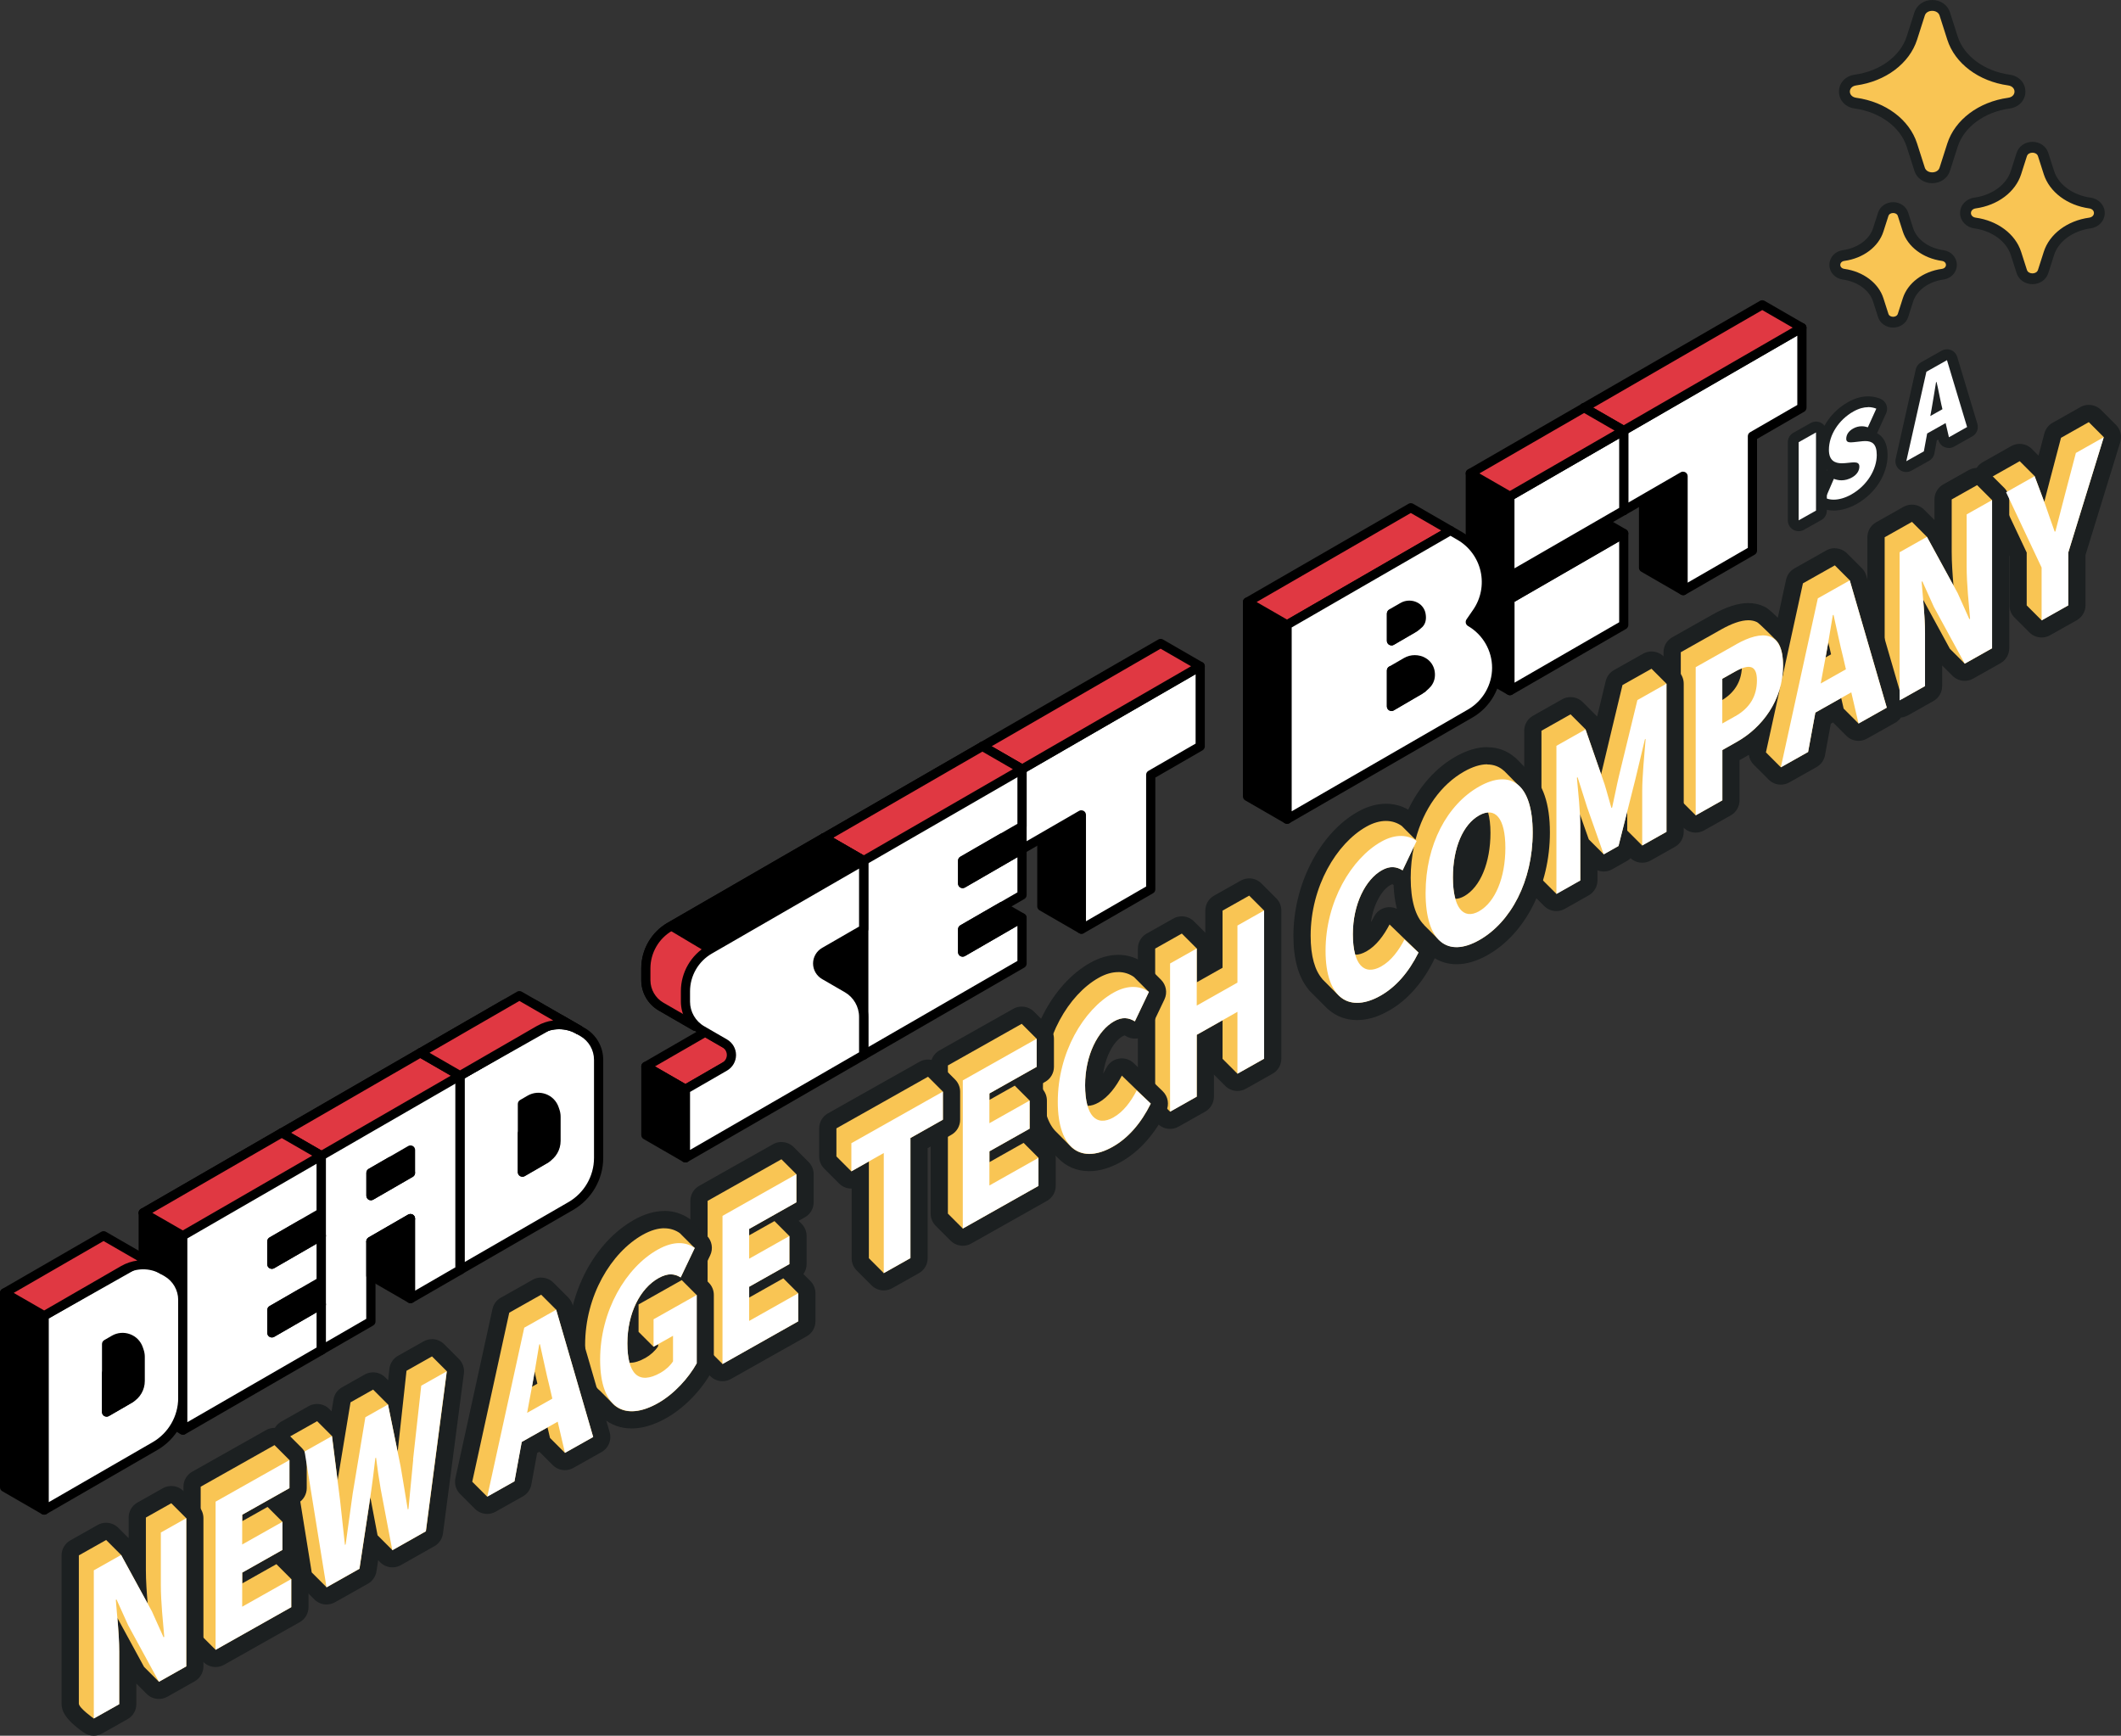 <?xml version="1.0" encoding="UTF-8"?>
<svg id="Layer_2" data-name="Layer 2" xmlns="http://www.w3.org/2000/svg" viewBox="0 0 391.38 320.25">
  <rect x="0" y="0" width="391.38" height="320.25" fill="#333333" stroke="none"/>
  <defs>
    <style>
      .cls-1 {
        fill: #f9c554;
      }

      .cls-2,
      .cls-3 {
        fill: #fff;
      }

      .cls-4 {
        fill: #1c2021;
      }

      .cls-5 {
        fill: #e03842;
      }

      .cls-5,
      .cls-3,
      .cls-6 {
        fill-rule: evenodd;
      }
    </style>
  </defs>
  <g id="Layer_1-2" data-name="Layer 1">
    <g id="new_age_tech_company" data-name="new age tech company">
      <g id="dead">
        <g>
          <path class="cls-6" d="m84.88,234.32l-7.31-4.22v-35.86l7.31,4.22v35.86Z" />
          <path
            d="m84.88,235.17c-.15,0-.29-.04-.42-.11l-7.31-4.22c-.26-.15-.42-.43-.42-.73v-35.86c0-.3.16-.58.42-.73.26-.15.58-.15.85,0l7.31,4.22c.26.15.42.43.42.73v35.86c0,.3-.16.58-.42.73-.13.08-.28.11-.42.11Zm-6.46-5.55l5.62,3.24v-33.91l-5.62-3.24v33.91Z" />
        </g>
        <g>
          <path class="cls-3"
            d="m84.88,198.47l18.47-10.43s2.21,1.27,4.16,2.4c1.82,1.05,2.94,3,2.94,5.1v18.1c0,3.66-1.95,7.05-5.12,8.88-7.47,4.31-20.45,11.81-20.45,11.81v-35.86Z" />
          <path
            d="m84.88,235.17c-.15,0-.29-.04-.42-.11-.26-.15-.42-.43-.42-.73v-35.86c0-.3.16-.59.43-.74l18.47-10.43c.26-.15.58-.15.84,0l4.16,2.4c2.08,1.2,3.37,3.43,3.37,5.83v18.1c0,3.95-2.13,7.63-5.55,9.61l-20.45,11.81c-.13.08-.28.11-.42.11Zm.85-36.21v33.9l19.18-11.07c2.9-1.68,4.7-4.8,4.7-8.15v-18.1c0-1.8-.97-3.47-2.52-4.37l-3.74-2.16-17.62,9.95Z" />
        </g>
        <g>
          <path class="cls-6"
            d="m96.39,203.68v12.55s2.53-1.46,4.36-2.52c1.15-.66,1.85-1.89,1.85-3.21v-4.48c0-.36-.06-.73-.18-1.07-.04-.12-.09-.26-.14-.41-.3-.88-.98-1.57-1.85-1.89s-1.84-.24-2.64.22c-.78.45-1.4.81-1.4.81Z" />
          <path
            d="m96.39,217.08c-.15,0-.29-.04-.42-.11-.26-.15-.42-.43-.42-.73v-12.55c0-.3.16-.58.42-.73l1.4-.81c1.02-.59,2.25-.69,3.36-.28,1.11.41,1.97,1.29,2.35,2.41l.14.41c.15.43.23.89.23,1.34v4.48c0,1.62-.87,3.13-2.28,3.94l-4.36,2.52c-.13.08-.28.11-.42.11Zm.85-12.91v10.6l3.09-1.78c.88-.51,1.43-1.46,1.43-2.48v-4.48c0-.27-.05-.54-.13-.79l-.14-.4c-.22-.64-.71-1.15-1.35-1.38-.63-.24-1.33-.18-1.92.16l-.98.57Z" />
        </g>
        <g>
          <path class="cls-5"
            d="m106.8,190.03h0c-2.26-1.31-5.05-1.31-7.31,0-5.33,3.08-14.62,8.44-14.62,8.44l-7.31-4.22s10.15-5.86,15.32-8.84c1.83-1.06,4.08-1.06,5.91,0,3.25,1.87,8.01,4.62,8.01,4.62Z" />
          <path
            d="m84.88,199.31c-.15,0-.29-.04-.42-.11l-7.31-4.22c-.26-.15-.42-.43-.42-.73s.16-.58.42-.73l15.32-8.84c2.08-1.2,4.67-1.2,6.75,0l8.01,4.62s0,0,0,0c.4.23.54.75.31,1.15-.23.4-.75.54-1.15.31h0c-1.99-1.15-4.47-1.15-6.46,0l-14.62,8.44c-.13.08-.28.11-.42.11Zm-5.62-5.06l5.62,3.24,14.19-8.19c.94-.54,1.96-.88,3.01-1.02l-3.71-2.14c-1.56-.9-3.5-.9-5.06,0l-14.05,8.11Z" />
        </g>
        <g>
          <path class="cls-6"
            d="m100.66,213.82c.4-.23.65-.66.65-1.12s-.25-.89-.65-1.12c-1.82-1.05-4.27-2.47-4.27-2.47v7.17s2.45-1.41,4.27-2.47Z" />
          <path
            d="m96.39,217.13c-.15,0-.29-.04-.42-.11-.26-.15-.42-.43-.42-.73v-7.17c0-.3.16-.58.42-.73.26-.15.58-.15.85,0l4.27,2.47c.66.38,1.07,1.09,1.07,1.85s-.41,1.47-1.07,1.85t0,0l-4.27,2.47c-.13.08-.28.11-.42.11Zm.85-6.55v4.24l3-1.73c.14-.08.22-.23.22-.39s-.09-.31-.22-.39l-3-1.73Zm3.43,3.24h0,0Z" />
        </g>
        <g>
          <path class="cls-6" d="m8.15,278.62l-7.31-4.22v-35.86l7.31,4.22v35.86Z" />
          <path
            d="m8.15,279.47c-.15,0-.29-.04-.42-.11l-7.31-4.22c-.26-.15-.42-.43-.42-.73v-35.86c0-.3.16-.58.42-.73.26-.15.58-.15.85,0l7.31,4.22c.26.15.42.43.42.73v35.86c0,.3-.16.58-.42.73-.13.08-.28.11-.42.11Zm-6.46-5.55l5.62,3.24v-33.91l-5.62-3.24v33.91Z" />
        </g>
        <g>
          <path class="cls-6" d="m26.42,259.64v-35.86l7.31,4.22v35.86l-7.31-4.22Z" />
          <path
            d="m33.73,264.7c-.15,0-.29-.04-.42-.11l-7.31-4.22c-.26-.15-.42-.43-.42-.73v-35.86c0-.3.16-.58.42-.73.26-.15.58-.15.85,0l7.31,4.22c.26.15.42.43.42.73v35.86c0,.3-.16.58-.42.73-.13.08-.28.11-.42.11Zm-6.46-5.55l5.62,3.24v-33.91l-5.62-3.24v33.91Z" />
        </g>
        <g>
          <path class="cls-3"
            d="m8.15,242.76l18.47-10.43s2.21,1.27,4.16,2.4c1.82,1.05,2.94,3,2.94,5.1v18.1c0,3.66-1.95,7.05-5.12,8.88-7.47,4.31-20.45,11.81-20.45,11.81v-35.86Z" />
          <path
            d="m8.15,279.47c-.15,0-.29-.04-.42-.11-.26-.15-.42-.43-.42-.73v-35.86c0-.3.16-.59.43-.74l18.47-10.43c.26-.15.58-.15.84,0l4.16,2.4c2.08,1.2,3.37,3.43,3.37,5.83v18.1c0,3.95-2.13,7.63-5.55,9.61l-20.45,11.81c-.13.08-.28.11-.42.11Zm.85-36.21v33.9l19.18-11.07c2.9-1.68,4.7-4.8,4.7-8.15v-18.1c0-1.8-.97-3.47-2.52-4.37l-3.74-2.16-17.62,9.95Z" />
        </g>
        <g>
          <path class="cls-6" d="m59.3,213.23v35.86l-7.31-4.22v-35.86l7.31,4.22Z" />
          <path
            d="m59.3,249.94c-.15,0-.29-.04-.42-.11l-7.31-4.22c-.26-.15-.42-.43-.42-.73v-35.86c0-.3.16-.58.42-.73.26-.15.58-.15.85,0l7.31,4.22c.26.15.42.43.42.73v35.86c0,.3-.16.58-.42.73-.13.08-.28.11-.42.11Zm-6.46-5.55l5.62,3.24v-33.91l-5.62-3.24v33.91Z" />
        </g>
        <g>
          <path class="cls-3"
            d="m51.99,209.01l7.31,4.22v10.55l-9.13,5.27v4.22l9.13-5.27v8.44l-9.13,5.27v4.22l9.13-5.27v8.44l-25.57,14.77v-35.86l-7.31-4.22,25.57-14.77Z" />
          <path
            d="m33.73,264.7c-.15,0-.29-.04-.42-.11-.26-.15-.42-.43-.42-.73v-35.37l-6.88-3.97c-.26-.15-.42-.43-.42-.73s.16-.58.42-.73l25.57-14.77c.26-.15.58-.15.85,0l7.31,4.22c.26.15.42.43.42.73v10.55c0,.3-.16.58-.42.73l-8.71,5.03v2.27l7.87-4.54c.26-.15.58-.15.85,0,.26.15.42.43.42.73v8.44c0,.3-.16.58-.42.73l-8.71,5.03v2.27l7.87-4.54c.26-.15.58-.15.85,0,.26.15.42.43.42.73v8.44c0,.3-.16.58-.42.73l-25.57,14.77c-.13.08-.28.11-.42.11Zm-5.62-40.92l6.04,3.49c.26.15.42.43.42.73v34.4l23.88-13.79v-6.49l-7.87,4.54c-.26.15-.58.15-.85,0-.26-.15-.42-.43-.42-.73v-4.22c0-.3.16-.58.42-.73l8.71-5.03v-6.49l-7.87,4.54c-.26.15-.58.15-.85,0-.26-.15-.42-.43-.42-.73v-4.22c0-.3.16-.58.42-.73l8.71-5.03v-9.57l-6.46-3.73-23.88,13.79Z" />
        </g>
        <g>
          <path class="cls-3"
            d="m77.57,194.25l7.31,4.22v35.86l-9.13,5.27v-14.77l-7.31,4.22v14.77l-9.13,5.27v-35.86l-7.31-4.22,25.57-14.77Z" />
          <path
            d="m59.3,249.94c-.15,0-.29-.04-.42-.11-.26-.15-.42-.43-.42-.73v-35.37l-6.88-3.97c-.26-.15-.42-.43-.42-.73s.16-.58.42-.73l25.57-14.77c.26-.15.58-.15.85,0l7.31,4.22c.26.15.42.43.42.73v35.86c0,.3-.16.58-.42.73l-9.13,5.27c-.26.15-.58.15-.85,0-.26-.15-.42-.43-.42-.73v-13.3l-5.62,3.24v14.28c0,.3-.16.58-.42.73l-9.13,5.27c-.13.08-.28.11-.42.11Zm-5.62-40.92l6.04,3.49c.26.15.42.43.42.73v34.4l7.44-4.3v-14.28c0-.3.16-.58.42-.73l7.31-4.22c.26-.15.58-.15.85,0,.26.15.42.43.42.73v13.3l7.44-4.3v-34.88l-6.46-3.73-23.88,13.79Z" />
        </g>
        <g>
          <path class="cls-6"
            d="m19.66,247.98v12.55s2.53-1.46,4.36-2.52c1.15-.66,1.85-1.89,1.85-3.21v-4.48c0-.36-.06-.73-.18-1.07-.04-.12-.09-.26-.14-.41-.3-.88-.98-1.57-1.85-1.89s-1.84-.24-2.64.22c-.78.45-1.4.81-1.4.81Z" />
          <path
            d="m19.66,261.38c-.15,0-.29-.04-.42-.11-.26-.15-.42-.43-.42-.73v-12.55c0-.3.16-.58.42-.73l1.4-.81c1.02-.59,2.25-.69,3.36-.28,1.11.41,1.97,1.29,2.35,2.41l.14.41c.15.43.23.89.23,1.34v4.48c0,1.62-.87,3.13-2.28,3.94l-4.36,2.52c-.13.08-.28.11-.42.11Zm.85-12.91v10.6l3.09-1.78c.88-.51,1.43-1.46,1.43-2.48v-4.48c0-.27-.05-.54-.13-.79l-.14-.41c-.22-.64-.71-1.15-1.35-1.38-.63-.24-1.33-.18-1.92.16l-.98.57Z" />
        </g>
        <g>
          <path class="cls-5"
            d="m30.07,234.32h0c-2.26-1.31-5.05-1.31-7.31,0-5.33,3.08-14.62,8.44-14.62,8.44l-7.31-4.22,18.27-10.55,10.96,6.33Z" />
          <path
            d="m8.15,243.61c-.15,0-.29-.04-.42-.11l-7.31-4.22c-.26-.15-.42-.43-.42-.73s.16-.58.42-.73l18.27-10.55c.26-.15.58-.15.85,0l10.96,6.33s0,0,0,0h0c.4.23.54.75.31,1.15-.23.4-.75.54-1.15.31h0c-1.99-1.15-4.47-1.15-6.46,0l-14.62,8.44c-.13.08-.28.11-.42.11Zm-5.62-5.06l5.62,3.24,14.19-8.19c.94-.54,1.96-.88,3.01-1.02l-6.24-3.6-16.58,9.57Z" />
        </g>
        <g>
          <path class="cls-5" d="m84.88,198.47l-25.58,14.77-7.31-4.22,25.57-14.77,7.31,4.22Z" />
          <path
            d="m59.3,214.08c-.15,0-.29-.04-.42-.11l-7.31-4.22c-.26-.15-.42-.43-.42-.73s.16-.58.42-.73l25.57-14.77c.26-.15.58-.15.85,0l7.31,4.22c.26.15.42.43.42.73s-.16.58-.42.73l-25.58,14.77c-.13.08-.28.11-.42.11Zm-5.62-5.06l5.62,3.24,23.89-13.79-5.62-3.24-23.88,13.79Z" />
        </g>
        <g>
          <path class="cls-6" d="m55.65,225.89l3.65,2.11-9.13,5.27v-4.22l5.48-3.16Z" />
          <path
            d="m50.17,234.11c-.15,0-.29-.04-.42-.11-.26-.15-.42-.43-.42-.73v-4.22c0-.3.16-.58.42-.73l5.48-3.16c.26-.15.58-.15.85,0l3.65,2.11c.26.15.42.43.42.73s-.16.58-.42.73l-9.13,5.27c-.13.08-.28.11-.42.11Zm.85-4.58v2.27l6.6-3.81-1.96-1.13-4.63,2.68Z" />
        </g>
        <g>
          <path class="cls-6" d="m59.3,240.65l-3.65-2.11-5.48,3.16v4.22l9.13-5.27Z" />
          <path
            d="m50.17,246.77c-.15,0-.29-.04-.42-.11-.26-.15-.42-.43-.42-.73v-4.22c0-.3.16-.58.42-.73l5.48-3.16c.26-.15.58-.15.85,0l3.65,2.11c.26.15.42.43.42.73s-.16.58-.42.73l-9.13,5.27c-.13.08-.28.11-.42.11Zm.85-4.58v2.27l6.6-3.81-1.96-1.13-4.63,2.68Z" />
        </g>
        <g>
          <path class="cls-6" d="m75.74,224.83l-7.31,4.22,7.31-4.22Z" />
          <path
            d="m68.44,229.9c-.29,0-.58-.15-.73-.42-.08-.13-.11-.28-.11-.42,0-.29.15-.58.42-.73l7.31-4.22c.4-.23.92-.09,1.15.31.08.13.11.28.11.42,0,.29-.15.58-.42.73l-7.31,4.22c-.13.08-.28.11-.42.11Z" />
        </g>
        <g>
          <path class="cls-6" d="m68.44,229.05v6.33l7.31,4.22v-14.77l-7.31,4.22Z" />
          <path
            d="m75.74,240.44c-.15,0-.29-.04-.42-.11l-7.31-4.22c-.26-.15-.42-.43-.42-.73v-6.33c0-.3.16-.58.42-.73l7.31-4.22c.26-.15.58-.15.85,0,.26.15.42.43.42.73v14.77c0,.3-.16.58-.42.73-.13.08-.28.11-.42.11Zm-6.46-5.55l5.62,3.24v-11.84l-5.62,3.24v5.35Z" />
        </g>
        <g>
          <path class="cls-5" d="m59.3,213.23l-7.31-4.22-25.57,14.77,7.31,4.22,25.57-14.77Z" />
          <path
            d="m33.73,228.84c-.15,0-.29-.04-.42-.11l-7.31-4.22c-.26-.15-.42-.43-.42-.73s.16-.58.42-.73l25.57-14.77c.26-.15.58-.15.85,0l7.31,4.22c.26.15.42.43.42.73s-.16.58-.42.73l-25.57,14.77c-.13.08-.28.11-.42.11Zm-5.62-5.06l5.62,3.24,23.88-13.79-5.62-3.24-23.88,13.79Z" />
        </g>
        <g>
          <path class="cls-6" d="m68.44,220.61l7.31-4.22v-4.22l-7.31,4.22v4.22Z" />
          <path
            d="m68.44,221.46c-.15,0-.29-.04-.42-.11-.26-.15-.42-.43-.42-.73v-4.22c0-.3.16-.58.42-.73l7.31-4.22c.26-.15.58-.15.85,0,.26.15.42.43.42.73v4.22c0,.3-.16.58-.42.73l-7.31,4.22c-.13.08-.28.11-.42.11Zm.85-4.58v2.27l5.62-3.24v-2.27l-5.62,3.24Z" />
        </g>
        <g>
          <path class="cls-6"
            d="m23.93,258.07c.4-.23.65-.66.65-1.12s-.25-.89-.65-1.12c-1.82-1.05-4.27-2.47-4.27-2.47v7.17s2.45-1.41,4.27-2.47Z" />
          <path
            d="m19.66,261.38c-.15,0-.29-.04-.42-.11-.26-.15-.42-.43-.42-.73v-7.17c0-.3.16-.58.42-.73.26-.15.58-.15.85,0l4.27,2.47c.66.38,1.07,1.09,1.07,1.85s-.41,1.47-1.07,1.85t0,0l-4.27,2.47c-.13.08-.28.11-.42.11Zm.85-6.55v4.24l3-1.73c.14-.08.22-.23.22-.39s-.09-.31-.22-.39l-3-1.73Zm3.43,3.24h0,0Z" />
        </g>
        <g>
          <path class="cls-6" d="m68.44,220.61l7.31-4.22-3.65-2.11-3.65,2.11v4.22Z" />
          <path
            d="m68.44,221.46c-.15,0-.29-.04-.42-.11-.26-.15-.42-.43-.42-.73v-4.22c0-.3.16-.58.42-.73l3.65-2.11c.26-.15.58-.15.85,0l3.65,2.11c.26.15.42.43.42.73s-.16.58-.42.73l-7.31,4.22c-.13.08-.28.11-.42.11Zm.85-4.58v2.27l4.77-2.75-1.96-1.13-2.81,1.62Z" />
        </g>
        <g>
          <path class="cls-5"
            d="m106.8,190.03h0c-2.26-1.31-5.05-1.31-7.31,0-5.33,3.08-14.62,8.44-14.62,8.44l-7.31-4.22,18.27-10.55,10.96,6.33Z" />
          <path
            d="m84.88,199.31c-.15,0-.29-.04-.42-.11l-7.31-4.22c-.26-.15-.42-.43-.42-.73s.16-.58.42-.73l18.27-10.55c.26-.15.58-.15.85,0l10.96,6.33s0,0,0,0h0c.4.23.54.75.31,1.15-.23.4-.75.54-1.15.31-1.99-1.15-4.47-1.15-6.46,0l-14.62,8.44c-.13.08-.28.11-.42.11Zm-5.62-5.06l5.62,3.24,14.19-8.19c.94-.54,1.96-.88,3.01-1.02l-6.24-3.6-16.58,9.57Z" />
        </g>
      </g>
      <g id="set">
        <g>
          <path class="cls-6"
            d="m119.17,178.68c0-3.17,1.69-6.09,4.43-7.68,8.97-5.18,28.45-16.43,28.45-16.43l7.31,4.22s-24.15,13.94-31.06,17.93c-.38.22-.61.62-.61,1.05s.23.84.61,1.05h0v10.55s-3.64-2.1-6.32-3.65c-1.74-1.01-2.81-2.86-2.81-4.87v-2.18Z" />
          <path
            d="m128.31,190.22c-.15,0-.29-.04-.42-.11l-6.32-3.65c-2-1.15-3.24-3.3-3.24-5.61v-2.18c0-3.46,1.86-6.68,4.86-8.41l28.45-16.43c.26-.15.58-.15.85,0l7.31,4.22c.26.15.42.43.42.73s-.16.58-.42.73l-31.06,17.93c-.12.07-.19.19-.19.32s.07.26.19.32c.26.15.42.43.42.73v10.55c0,.3-.16.58-.42.73-.13.08-.28.11-.42.11Zm23.75-34.67l-28.03,16.18c-2.47,1.43-4.01,4.09-4.01,6.95v2.18c0,1.7.92,3.29,2.39,4.14l5.05,2.92v-8.67c-.38-.38-.61-.91-.61-1.46,0-.74.4-1.42,1.03-1.79l29.79-17.2-5.62-3.24Z" />
        </g>
        <g>
          <path class="cls-6" d="m199.55,171.45l-7.31-4.22v-16.88l7.31-4.22v25.31Z" />
          <path
            d="m199.55,172.29c-.15,0-.29-.04-.42-.11l-7.31-4.22c-.26-.15-.42-.43-.42-.73v-16.88c0-.3.16-.58.42-.73l7.31-4.22c.26-.15.58-.15.85,0,.26.15.42.43.42.73v25.31c0,.3-.16.58-.42.73-.13.08-.28.11-.42.11Zm-6.46-5.55l5.62,3.24v-22.39l-5.62,3.24v15.9Z" />
        </g>
        <g>
          <path class="cls-3"
            d="m188.59,141.92l32.88-18.98v14.77l-9.13,5.27v21.09l-12.79,7.38v-21.09l-10.96,6.33v-14.77Z" />
          <path
            d="m199.55,172.29c-.15,0-.29-.04-.42-.11-.26-.15-.42-.43-.42-.73v-19.63l-9.69,5.6c-.26.15-.58.15-.85,0-.26-.15-.42-.43-.42-.73v-14.77c0-.3.16-.58.42-.73l32.88-18.98c.26-.15.58-.15.85,0,.26.15.42.43.42.73v14.77c0,.3-.16.58-.42.73l-8.71,5.03v20.61c0,.3-.16.58-.42.73l-12.79,7.38c-.13.08-.28.11-.42.11Zm0-22.78c.15,0,.29.04.42.11.26.15.42.43.42.73v19.63l11.1-6.41v-20.61c0-.3.16-.58.42-.73l8.71-5.03v-12.81l-31.19,18.01v12.81l9.69-5.6c.13-.08.28-.11.42-.11Z" />
        </g>
        <g>
          <path class="cls-5" d="m221.47,122.93l-7.31-4.22-32.88,18.98,7.31,4.22,32.88-18.98Z" />
          <path
            d="m188.59,142.76c-.15,0-.29-.04-.42-.11l-7.31-4.22c-.26-.15-.42-.43-.42-.73s.16-.58.42-.73l32.88-18.98c.26-.15.58-.15.85,0l7.31,4.22c.26.15.42.43.42.73s-.16.58-.42.73l-32.88,18.98c-.13.08-.28.11-.42.11Zm-5.62-5.06l5.62,3.24,31.19-18.01-5.62-3.24-31.19,18.01Z" />
        </g>
        <g>
          <path class="cls-6" d="m188.59,156.68v-14.77l-7.31-4.22v14.77l7.31,4.22Z" />
          <path
            d="m188.59,157.53c-.15,0-.29-.04-.42-.11l-7.31-4.22c-.26-.15-.42-.43-.42-.73v-14.77c0-.3.16-.58.42-.73.26-.15.58-.15.85,0l7.31,4.22c.26.15.42.43.42.73v14.77c0,.3-.16.58-.42.73-.13.08-.28.11-.42.11Zm-6.46-5.55l5.62,3.24v-12.81l-5.62-3.24v12.81Z" />
        </g>
        <g>
          <path class="cls-3"
            d="m181.29,137.7l7.31,4.22v10.55l-10.96,6.33v4.22l8.02-4.63,2.94-1.7v8.44l-10.96,6.33v4.22l10.96-6.33v8.44l-29.23,16.88v-35.86l-7.31-4.22,29.23-16.88Z" />
          <path
            d="m159.36,195.5c-.15,0-.29-.04-.42-.11-.26-.15-.42-.43-.42-.73v-35.37l-6.89-3.97c-.26-.15-.42-.43-.42-.73s.16-.58.42-.73l29.23-16.87c.26-.15.58-.15.85,0l7.31,4.22c.26.15.42.43.42.73v10.55c0,.3-.16.58-.42.73l-10.54,6.08v2.27l9.69-5.6c.26-.15.58-.15.85,0,.26.15.42.43.42.73v8.44c0,.3-.16.58-.42.73l-10.54,6.08v2.27l9.69-5.6c.26-.15.58-.15.85,0,.26.15.42.43.42.73v8.44c0,.3-.16.58-.42.73l-29.23,16.88c-.13.08-.28.11-.42.11Zm-5.62-40.92l6.04,3.49c.26.15.42.43.42.73v34.4l27.54-15.9v-6.49l-9.69,5.6c-.26.15-.58.15-.85,0-.26-.15-.42-.43-.42-.73v-4.22c0-.3.16-.58.42-.73l10.54-6.08v-6.49l-9.69,5.6c-.26.15-.58.15-.85,0-.26-.15-.42-.43-.42-.73v-4.22c0-.3.16-.58.42-.73l10.54-6.08v-9.57l-6.46-3.73-27.54,15.9Z" />
        </g>
        <g>
          <path class="cls-6" d="m184.94,154.57l3.65,2.11-10.96,6.33v-4.22l7.31-4.22Z" />
          <path
            d="m177.63,163.86c-.15,0-.29-.04-.42-.11-.26-.15-.42-.43-.42-.73v-4.22c0-.3.16-.58.42-.73l7.31-4.22c.26-.15.58-.15.85,0l3.65,2.11c.26.15.42.43.42.73s-.16.58-.42.73l-10.96,6.33c-.13.08-.28.11-.42.11Zm.85-4.58v2.27l8.43-4.86-1.96-1.13-6.46,3.73Z" />
        </g>
        <g>
          <path class="cls-6" d="m188.59,169.34l-3.65-2.11-7.31,4.22v4.22l10.96-6.33Z" />
          <path
            d="m177.63,176.51c-.15,0-.29-.04-.42-.11-.26-.15-.42-.43-.42-.73v-4.22c0-.3.16-.58.42-.73l7.31-4.22c.26-.15.58-.15.85,0l3.65,2.11c.26.15.42.43.42.73s-.16.58-.42.73l-10.96,6.33c-.13.08-.28.11-.42.11Zm.85-4.58v2.27l8.43-4.86-1.96-1.13-6.46,3.73Z" />
        </g>
        <g>
          <path class="cls-5" d="m188.59,141.92l-7.31-4.22-29.23,16.88,7.31,4.22,29.23-16.88Z" />
          <path
            d="m159.36,159.64c-.15,0-.29-.04-.42-.11l-7.31-4.22c-.26-.15-.42-.43-.42-.73s.16-.58.42-.73l29.23-16.87c.26-.15.58-.15.85,0l7.31,4.22c.26.15.42.43.42.73s-.16.58-.42.73l-29.23,16.87c-.13.08-.28.11-.42.11Zm-5.62-5.06l5.62,3.24,27.54-15.9-5.62-3.24-27.54,15.9Z" />
        </g>
        <g>
          <path class="cls-6" d="m159.36,194.65l-7.31-4.22v-35.86l7.31,4.22v35.86Z" />
          <path
            d="m159.36,195.5c-.15,0-.29-.04-.42-.11l-7.31-4.22c-.26-.15-.42-.43-.42-.73v-35.86c0-.3.16-.58.42-.73.26-.15.58-.15.85,0l7.31,4.22c.26.15.42.43.42.73v35.86c0,.3-.16.58-.42.73-.13.08-.28.11-.42.11Zm-6.46-5.55l5.62,3.24v-33.91l-5.62-3.24v33.91Z" />
        </g>
        <g>
          <path class="cls-5" d="m130.13,190.43l-10.96,6.33,7.31,4.22,10.96-6.33-7.31-4.22Z" />
          <path
            d="m126.48,201.82c-.15,0-.29-.04-.42-.11l-7.31-4.22c-.26-.15-.42-.43-.42-.73s.16-.58.42-.73l10.96-6.33c.26-.15.58-.15.85,0l7.31,4.22c.26.15.42.43.42.73s-.16.58-.42.73l-10.96,6.33c-.13.08-.28.11-.42.11Zm-5.62-5.06l5.62,3.24,9.27-5.35-5.62-3.24-9.27,5.35Z" />
        </g>
        <g>
          <path class="cls-6" d="m119.17,209.42v-12.66l7.31,4.22v12.66l-7.31-4.22Z" />
          <path
            d="m126.48,214.48c-.15,0-.29-.04-.42-.11l-7.31-4.22c-.26-.15-.42-.43-.42-.73v-12.66c0-.3.16-.58.42-.73.26-.15.58-.15.85,0l7.31,4.22c.26.15.42.43.42.73v12.66c0,.3-.16.58-.42.73-.13.08-.28.11-.42.11Zm-6.46-5.55l5.62,3.24v-10.7l-5.62-3.24v10.7Z" />
        </g>
        <path class="cls-5"
          d="m119.17,178.02c0-2.76,1.47-5.32,3.87-6.7h0l7.19,4.29h0c-2.26,1.3-3.48,3.86-3.07,6.43.52,3.31,1.15,7.33,1.15,7.33,0,0-3.64-2.1-6.32-3.65-1.74-1.01-2.81-2.86-2.81-4.87v-2.83Z" />
        <path
          d="m128.31,190.22c-.15,0-.29-.04-.42-.11l-6.32-3.65c-2-1.15-3.24-3.3-3.24-5.61v-2.18c0-3.46,1.86-6.68,4.86-8.41l28.45-16.43c.26-.15.58-.15.85,0l7.31,4.22c.26.15.42.43.42.73s-.16.58-.42.73l-27.61,15.94c-2.85,1.65-4.42,4.94-3.91,8.19l.88,5.59c.05.32-.09.64-.36.83-.14.1-.31.15-.48.15Zm23.75-34.67l-28.03,16.18c-2.47,1.43-4.01,4.09-4.01,6.95v2.18c0,1.7.92,3.29,2.39,4.14l4.79,2.76-.61-3.84c-.62-3.94,1.28-7.93,4.74-9.92l26.34-15.21-5.62-3.24Z" />
        <g>
          <path class="cls-3"
            d="m126.48,200.98s4.07-2.35,7.25-4.19c.76-.44,1.24-1.26,1.24-2.14s-.47-1.7-1.24-2.14c-1.37-.79-2.9-1.67-4.2-2.43-1.89-1.09-3.05-3.1-3.05-5.28v-1.91c0-3.17,1.69-6.09,4.43-7.68,8.97-5.18,28.45-16.43,28.45-16.43v12.66s-4.07,2.35-7.25,4.19c-.76.44-1.24,1.26-1.24,2.14s.47,1.7,1.24,2.14c1.37.79,2.9,1.67,4.2,2.43,1.89,1.09,3.05,3.1,3.05,5.28v7.03l-32.88,18.98v-12.66Z" />
          <path
            d="m126.48,214.48c-.15,0-.29-.04-.42-.11-.26-.15-.42-.43-.42-.73v-12.66c0-.3.16-.58.42-.73l7.25-4.19c.5-.29.81-.83.81-1.41s-.31-1.12-.81-1.41l-4.2-2.43c-2.14-1.24-3.47-3.54-3.47-6.01v-1.91c0-3.46,1.86-6.68,4.86-8.41l28.45-16.43c.26-.15.58-.15.85,0,.26.15.42.43.42.73v12.66c0,.3-.16.58-.42.73l-7.25,4.19c-.5.29-.81.83-.81,1.41s.31,1.12.81,1.41l4.2,2.43c2.14,1.24,3.47,3.54,3.47,6.01v7.03c0,.3-.16.58-.42.73l-32.88,18.98c-.13.08-.28.11-.42.11Zm.85-13.01v10.7l31.19-18.01v-6.54c0-1.87-1.01-3.62-2.63-4.55l-4.2-2.43c-1.02-.59-1.66-1.69-1.66-2.87s.64-2.28,1.66-2.87l6.83-3.94v-10.7l-27.18,15.69c-2.47,1.43-4.01,4.09-4.01,6.95v1.91c0,1.87,1.01,3.62,2.63,4.55l4.2,2.43c1.02.59,1.66,1.69,1.66,2.87s-.64,2.28-1.66,2.87l-6.83,3.94Z" />
        </g>
      </g>
      <g id="bit">
        <g>
          <path class="cls-3" d="m299.62,115.29v-16.88l-21.01,12.13v16.88l21.01-12.13Z" />
          <path
            d="m278.61,128.27c-.15,0-.29-.04-.42-.11-.26-.15-.42-.43-.42-.73v-16.87c0-.3.16-.58.42-.73l21.01-12.13c.26-.15.58-.15.85,0,.26.15.42.43.42.73v16.88c0,.3-.16.58-.42.73l-21.01,12.13c-.13.08-.28.11-.42.11Zm.85-17.23v14.92l19.32-11.15v-14.92l-19.32,11.15Zm20.16,4.26h0,0Z" />
        </g>
        <g>
          <path class="cls-6" d="m310.58,108.96l-7.31-4.22v-16.88l7.31-4.22v25.31Z" />
          <path
            d="m310.58,109.81c-.15,0-.29-.04-.42-.11l-7.31-4.22c-.26-.15-.42-.43-.42-.73v-16.87c0-.3.16-.58.42-.73l7.31-4.22c.26-.15.58-.15.85,0,.26.15.42.43.42.73v25.31c0,.3-.16.58-.42.73-.13.08-.28.11-.42.11Zm-6.46-5.55l5.62,3.24v-22.39l-5.62,3.24v15.9Z" />
        </g>
        <g>
          <path class="cls-6" d="m299.61,94.2v-14.77l-7.31-4.22v14.77l7.31,4.22Z" />
          <path
            d="m299.61,95.04c-.15,0-.29-.04-.42-.11l-7.31-4.22c-.26-.15-.42-.43-.42-.73v-14.77c0-.3.16-.58.42-.73.26-.15.58-.15.85,0l7.31,4.22c.26.15.42.43.42.73v14.77c0,.3-.16.58-.42.73-.13.08-.28.11-.42.11Zm-6.46-5.55l5.62,3.24v-12.81l-5.62-3.24v12.81Z" />
        </g>
        <g>
          <path class="cls-3"
            d="m299.61,79.43l32.88-18.98v14.77l-9.13,5.27v21.09l-12.79,7.38v-21.09l-10.96,6.33v-14.77Z" />
          <path
            d="m310.58,109.81c-.15,0-.29-.04-.42-.11-.26-.15-.42-.43-.42-.73v-19.63l-9.69,5.6c-.26.15-.58.15-.85,0-.26-.15-.42-.43-.42-.73v-14.77c0-.3.16-.58.42-.73l32.88-18.98c.26-.15.58-.15.85,0,.26.15.42.43.42.73v14.77c0,.3-.16.58-.42.73l-8.71,5.03v20.61c0,.3-.16.58-.42.73l-12.79,7.38c-.13.08-.28.11-.42.11Zm0-22.78c.15,0,.29.04.42.11.26.15.42.43.42.73v19.63l11.1-6.41v-20.61c0-.3.16-.58.42-.73l8.71-5.03v-12.81l-31.19,18.01v12.81l9.69-5.6c.13-.08.28-.11.42-.11Z" />
        </g>
        <g>
          <path class="cls-5" d="m332.5,60.45l-7.31-4.22-32.88,18.98,7.31,4.22,32.88-18.98Z" />
          <path
            d="m299.61,80.28c-.15,0-.29-.04-.42-.11l-7.31-4.22c-.26-.15-.42-.43-.42-.73s.16-.58.42-.73l32.88-18.98c.26-.15.58-.15.85,0l7.31,4.22c.26.15.42.43.42.73s-.16.58-.42.73l-32.88,18.98c-.13.08-.28.11-.42.11Zm-5.62-5.06l5.62,3.24,31.19-18.01-5.62-3.24-31.19,18.01Z" />
        </g>
        <g>
          <path class="cls-6" d="m278.61,127.42l-7.31-4.22v-16.88l7.31,4.22v16.88Z" />
          <path
            d="m278.61,128.27c-.15,0-.29-.04-.42-.11l-7.31-4.22c-.26-.15-.42-.43-.42-.73v-16.88c0-.3.16-.58.42-.73.26-.15.58-.15.85,0l7.31,4.22c.26.15.42.43.42.73v16.87c0,.3-.16.58-.42.73-.13.08-.28.11-.42.11Zm-6.46-5.55l5.62,3.24v-14.92l-5.62-3.24v14.92Z" />
        </g>
        <g>
          <path class="cls-6" d="m299.62,98.42l-21.01,12.13-7.31-4.22,21.01-12.13,7.31,4.22Z" />
          <path
            d="m278.61,111.39c-.15,0-.29-.04-.42-.11l-7.31-4.22c-.26-.15-.42-.43-.42-.73s.16-.58.42-.73l21.01-12.13c.26-.15.58-.15.85,0l7.31,4.22c.26.15.42.43.42.73s-.16.58-.42.73l-21.01,12.13c-.13.08-.28.11-.42.11Zm-5.62-5.06l5.62,3.24,19.32-11.15-5.62-3.24-19.32,11.15Z" />
        </g>
        <g>
          <path class="cls-6" d="m278.61,106.33l-2.91-1.68-4.4-2.54v-14.77l7.31,4.22v14.77Z" />
          <path
            d="m278.61,107.17c-.15,0-.29-.04-.42-.11l-7.31-4.22c-.26-.15-.42-.43-.42-.73v-14.77c0-.3.16-.58.42-.73.26-.15.58-.15.85,0l7.31,4.22c.26.15.42.43.42.73v14.77c0,.3-.16.58-.42.73-.13.08-.28.11-.42.11Zm-6.46-5.55l5.62,3.24v-12.81l-5.62-3.24v12.81Z" />
        </g>
        <g>
          <path class="cls-3" d="m278.61,106.33l21.01-12.13v-14.77l-21.01,12.13v14.77Z" />
          <path
            d="m278.61,107.17c-.15,0-.29-.04-.42-.11-.26-.15-.42-.43-.42-.73v-14.77c0-.3.16-.58.42-.73l21.01-12.13c.26-.15.58-.15.85,0,.26.15.42.43.42.73v14.77c0,.3-.16.58-.42.73l-21.01,12.13c-.13.08-.28.11-.42.11Zm.85-15.12v12.81l19.32-11.15v-12.81l-19.32,11.15Z" />
        </g>
        <g>
          <path class="cls-5" d="m278.61,91.56l-7.31-4.22,21.01-12.13,7.31,4.22-21.01,12.13Z" />
          <path
            d="m278.61,92.41c-.15,0-.29-.04-.42-.11l-7.31-4.22c-.26-.15-.42-.43-.42-.73s.16-.58.42-.73l21.01-12.13c.26-.15.58-.15.85,0l7.31,4.22c.26.15.42.43.42.73s-.16.58-.42.73l-21.01,12.13c-.13.08-.28.11-.42.11Zm-5.62-5.06l5.62,3.24,19.32-11.15-5.62-3.24-19.32,11.15Z" />
        </g>
        <g>
          <path class="cls-6" d="m230.2,146.93l7.31,4.22v-35.86l-7.31-4.22v35.86Z" />
          <path
            d="m237.5,152c-.15,0-.29-.04-.42-.11l-7.31-4.22c-.26-.15-.42-.43-.42-.73v-35.86c0-.3.16-.58.42-.73.26-.15.58-.15.85,0l7.31,4.22c.26.15.42.43.42.73v35.86c0,.3-.16.58-.42.73-.13.08-.28.11-.42.11Zm-6.46-5.55l5.62,3.24v-33.91l-5.62-3.24v33.91Z" />
        </g>
        <g>
          <path class="cls-5" d="m267.65,97.89l-30.14,17.4-7.31-4.22,30.14-17.4,7.31,4.22Z" />
          <path
            d="m237.5,116.14c-.15,0-.29-.04-.42-.11l-7.31-4.22c-.26-.15-.42-.43-.42-.73s.16-.58.42-.73l30.14-17.4c.26-.15.58-.15.85,0l7.31,4.22c.26.15.42.43.42.73s-.16.58-.42.73l-30.14,17.4c-.13.08-.28.11-.42.11Zm-5.62-5.06l5.62,3.24,28.45-16.43-5.62-3.24-28.45,16.43Z" />
        </g>
        <g>
          <path class="cls-3"
            d="m267.65,97.89s.68.39,1.71.99c2.38,1.38,4.08,3.68,4.68,6.37.6,2.68.05,5.5-1.51,7.76-.73,1.05-1.22,1.77-1.22,1.77h0c3.02,1.74,4.87,4.96,4.87,8.44s-1.86,6.7-4.87,8.44c-14.25,8.23-33.8,19.51-33.8,19.51v-35.86l30.14-17.4Z" />
          <path
            d="m237.5,152c-.15,0-.29-.04-.42-.11-.26-.15-.42-.43-.42-.73v-35.86c0-.3.16-.58.42-.73l30.14-17.4c.26-.15.58-.15.84,0,0,0,.68.39,1.71.99,2.58,1.49,4.43,4.01,5.08,6.91.65,2.91.05,5.98-1.64,8.42l-.72,1.04c2.81,1.97,4.52,5.21,4.52,8.68,0,3.77-2.03,7.28-5.29,9.17l-33.8,19.51c-.13.08-.28.11-.42.11Zm.85-36.22v33.91l32.53-18.78c2.74-1.58,4.45-4.54,4.45-7.7s-1.7-6.12-4.45-7.71c-.2-.12-.35-.32-.4-.55-.05-.23,0-.47.13-.67l1.22-1.77c1.43-2.06,1.93-4.64,1.38-7.09-.55-2.45-2.11-4.57-4.28-5.82-.54-.31-.98-.57-1.28-.74l-29.3,16.91Z" />
        </g>
        <g>
          <path class="cls-6"
            d="m261.9,115.03c.39-.45.41-1.08.31-1.66-.1-.59-.45-1.1-.97-1.39h0c-.74-.43-1.66-.43-2.4,0-.94.54-2.09,1.21-2.09,1.21v5.06s2.77-1.6,3.91-2.26c.24-.14.47-.29.68-.46.18-.14.36-.3.56-.49Z" />
          <path
            d="m256.76,119.08c-.15,0-.29-.04-.42-.11-.26-.15-.42-.43-.42-.73v-5.06c0-.3.16-.58.42-.73l2.09-1.2c1-.58,2.25-.58,3.25,0,.73.42,1.24,1.15,1.38,1.98.17.99,0,1.78-.51,2.36-.02.02-.04.04-.05.06-.2.19-.4.37-.61.54-.23.19-.49.36-.79.54l-3.91,2.26c-.13.08-.28.11-.42.11Zm.85-5.42v3.11l2.64-1.53c.22-.13.4-.25.57-.39.16-.13.32-.27.47-.41.17-.23.15-.64.1-.95-.06-.34-.26-.63-.56-.8-.48-.28-1.08-.28-1.56,0l-1.66.96Zm4.3,1.37h0,0Z" />
        </g>
        <g>
          <path class="cls-6"
            d="m263.37,126.12c.52-.65.65-1.39.52-2.16-.13-.77-.59-1.43-1.26-1.82t0,0c-.97-.56-2.17-.56-3.14,0-1.23.71-2.73,1.58-2.73,1.58v6.62s3.82-2.21,5.23-3.02c.94-.65,1.19-.97,1.39-1.2Z" />
          <path
            d="m256.76,131.18c-.15,0-.29-.04-.42-.11-.26-.15-.42-.43-.42-.73v-6.62c0-.3.16-.58.42-.73l2.73-1.58c1.23-.71,2.76-.71,3.99,0,.01,0,.02.01.03.02.88.52,1.47,1.39,1.64,2.39.18,1.06-.06,2.04-.7,2.83,0,.01-.02.02-.03.03l-.05.05c-.22.25-.55.62-1.49,1.28-.02.01-.04.03-.06.04-1.4.81-5.22,3.02-5.22,3.02-.13.08-.28.11-.42.11Zm.85-6.98v4.67c1.23-.71,3.03-1.75,3.93-2.27.75-.53.99-.79,1.16-.99l.04-.04c.33-.41.43-.88.34-1.47-.09-.52-.4-.97-.85-1.23,0,0-.02,0-.02-.01-.7-.4-1.57-.39-2.28.01l-2.31,1.33Zm5.77,1.92h0,0Z" />
        </g>
        <g>
          <path class="cls-6" d="m256.76,113.27l4.36,2.38-4.36,2.58v-4.97Z" />
          <path
            d="m256.76,119.08c-.14,0-.29-.04-.42-.11-.26-.15-.43-.43-.43-.73v-4.97c0-.3.16-.57.41-.73.26-.15.57-.16.84-.01l4.36,2.38c.27.15.43.42.44.73,0,.3-.15.59-.41.74l-4.36,2.58c-.13.08-.28.12-.43.12Zm.85-4.38v2.06l1.8-1.07-1.8-.99Z" />
        </g>
        <g>
          <path class="cls-6" d="m256.76,130.33v-6.62l5.73,3.23-5.73,3.39Z" />
          <path
            d="m256.76,131.18c-.14,0-.29-.04-.42-.11-.26-.15-.43-.43-.43-.73v-6.62c0-.3.16-.58.42-.73.26-.15.58-.15.84,0l5.73,3.23c.26.15.43.43.43.73s-.16.58-.42.74l-5.73,3.39c-.13.08-.28.12-.43.12Zm.85-6.02v3.69l3.2-1.89-3.2-1.8Z" />
        </g>
      </g>
      <g>
        <g>
          <path class="cls-1"
            d="m376.73,116.05c-.41,0-.82-.16-1.12-.47l-2.75-2.75c-.3-.3-.47-.7-.47-1.12v-9.4l-6.4-13.57c-.36-.75-.07-1.65.66-2.06l5.26-2.97c.24-.14.51-.2.78-.2.41,0,.82.16,1.12.47l2.75,2.75c.16.16.29.35.36.57l.02.06,1.83-6.96c.11-.42.38-.77.76-.98l5.14-2.9c.24-.14.51-.2.78-.2.41,0,.82.16,1.12.47l2.75,2.75c.42.42.57,1.03.4,1.59l-6.48,21.06v9.51c0,.57-.31,1.1-.81,1.38l-4.92,2.77c-.24.14-.51.2-.78.2Z" />
          <path class="cls-4"
            d="m385.45,77.9l2.75,2.75-6.55,21.28v9.75l-4.92,2.77-2.75-2.75v-9.75l-6.55-13.89,5.26-2.97,2.75,2.75,1.78,4.76c.39-1.48.77-2.93,1.15-4.44l1.94-7.38,5.14-2.9m0-3.18c-.53,0-1.07.13-1.56.41l-5.14,2.9c-.75.42-1.29,1.13-1.51,1.96l-1.08,4.09-1.23-1.23c-.61-.61-1.42-.93-2.25-.93-.53,0-1.07.13-1.56.41l-5.26,2.97c-1.45.82-2.02,2.62-1.31,4.12l6.25,13.25v9.04c0,.84.33,1.65.93,2.25l2.75,2.75c.61.61,1.43.93,2.25.93.53,0,1.07-.13,1.56-.41l4.92-2.77c1-.56,1.62-1.62,1.62-2.77v-9.27l6.41-20.83c.35-1.12.04-2.35-.79-3.18l-2.75-2.75c-.61-.61-1.42-.93-2.25-.93h0Z" />
        </g>
        <g>
          <path class="cls-1"
            d="m60.26,294.45c-.41,0-.82-.16-1.12-.46l-2.75-2.75c-.24-.24-.39-.54-.45-.87l-4.04-25.06c-.11-.66.21-1.31.79-1.64l5.04-2.84c.24-.14.51-.2.78-.2.41,0,.82.16,1.12.46l2.61,2.61c.26-1.55.54-3.29.86-5.22.08-.47.37-.89.79-1.12l4.17-2.35c.24-.14.51-.2.78-.2.41,0,.82.16,1.12.47l2.75,2.75s.08.09.12.13c.31-2.79.57-5.17.59-5.41.06-.51.35-.96.8-1.21l4.7-2.65c.24-.14.51-.2.78-.2.41,0,.82.16,1.12.47l2.75,2.75c.35.35.52.84.45,1.33l-3.86,29.52c-.07.5-.36.93-.79,1.18l-6.18,3.49c-.24.14-.51.2-.78.2-.41,0-.82-.16-1.12-.46l-2.6-2.6-.78,5.14c-.07.48-.36.91-.79,1.15l-6.07,3.42c-.24.14-.51.2-.78.2Z" />
          <path class="cls-4"
            d="m79.71,250.26l2.75,2.75-3.86,29.52-6.18,3.49-2.75-2.75-1.33-7-2,13.18-6.07,3.42-2.75-2.75-4.04-25.06,5.04-2.84,2.75,2.75,1.03,8.16c.01-.1,2.38-14.39,2.38-14.39l4.17-2.35,2.75,2.75,1.78,8.71c.04-.44,1.63-14.93,1.63-14.93l4.7-2.65m0-3.18c-.53,0-1.07.13-1.56.41l-4.7,2.65c-.89.5-1.49,1.4-1.6,2.42-.03.3-.12,1.07-.23,2.1l-.53-.53c-.61-.61-1.42-.93-2.25-.93-.53,0-1.07.13-1.56.41l-4.17,2.35c-.84.47-1.42,1.3-1.57,2.25-.13.76-.25,1.49-.36,2.17l-.42-.42c-.61-.61-1.42-.93-2.25-.93-.53,0-1.07.13-1.56.41l-5.04,2.84c-1.16.65-1.79,1.96-1.58,3.27l4.04,25.06c.11.66.42,1.27.89,1.74l2.75,2.75c.61.61,1.43.93,2.25.93.53,0,1.07-.13,1.56-.41l6.07-3.42c.85-.48,1.43-1.32,1.58-2.29l.31-2.04.38.38c.61.61,1.43.93,2.25.93.53,0,1.07-.13,1.56-.41l6.18-3.49c.87-.49,1.46-1.36,1.59-2.35l3.86-29.52c.13-.98-.21-1.96-.9-2.66l-2.75-2.75c-.61-.61-1.42-.93-2.25-.93h0Z" />
        </g>
        <g>
          <path class="cls-1"
            d="m133.32,253.27c-.41,0-.82-.16-1.12-.47l-2.75-2.75c-.3-.3-.47-.7-.47-1.12v-27.34c0-.57.31-1.1.81-1.38l13.63-7.69c.24-.14.51-.2.78-.2.41,0,.82.16,1.12.47l2.75,2.75c.3.3.47.7.47,1.12v5.18c0,.57-.31,1.1-.81,1.38l-2.98,1.68,2.03,2.03c.3.3.47.7.47,1.12v5.18c0,.57-.31,1.1-.81,1.38l-.58.32,2.55,2.55c.3.3.47.7.47,1.12v5.18c0,.57-.31,1.1-.81,1.38l-13.96,7.87c-.24.14-.51.2-.78.2Z" />
          <path class="cls-4"
            d="m144.2,213.9l2.75,2.75v5.18l-8.71,4.91v1.19l4.67-2.63,2.75,2.75v5.18l-7.42,4.18v2l6.3-3.55,2.75,2.75v5.18l-13.97,7.87-2.75-2.75v-27.34l13.63-7.68m0-3.18c-.53,0-1.07.13-1.56.41l-13.63,7.68c-1,.56-1.62,1.62-1.62,2.77v27.34c0,.84.33,1.65.93,2.25l2.75,2.75c.61.61,1.42.93,2.25.93.53,0,1.07-.13,1.56-.41l13.97-7.87c1-.56,1.62-1.62,1.62-2.77v-5.18c0-.84-.33-1.65-.93-2.25l-1.29-1.29c.38-.53.59-1.17.59-1.84v-5.18c0-.84-.33-1.65-.93-2.25l-.55-.55,1.16-.65c1-.56,1.62-1.62,1.62-2.77v-5.18c0-.84-.33-1.65-.93-2.25l-2.75-2.75c-.61-.61-1.43-.93-2.25-.93h0Z" />
        </g>
        <g>
          <path class="cls-1"
            d="m215.92,206.7c-.41,0-.82-.16-1.12-.47l-2.75-2.75c-.3-.3-.47-.7-.47-1.12v-27.34c0-.57.31-1.1.81-1.38l4.92-2.77c.24-.14.51-.2.78-.2.41,0,.82.16,1.12.47l2.75,2.75c.3.3.47.7.47,1.12v3.52l1.58-.89v-9.61c0-.57.31-1.1.81-1.38l4.92-2.77c.24-.14.51-.2.78-.2.41,0,.82.16,1.12.46l2.75,2.75c.3.3.47.7.47,1.12v27.34c0,.57-.31,1.1-.81,1.38l-4.92,2.77c-.24.14-.51.2-.78.2-.41,0-.82-.16-1.12-.47l-2.75-2.75c-.3-.3-.47-.7-.47-1.12v-4.4l-1.58.89v10.49c0,.57-.31,1.1-.81,1.38l-4.92,2.77c-.24.14-.51.2-.78.2Z" />
          <path class="cls-4"
            d="m230.51,165.25l2.75,2.75v27.34l-4.92,2.77-2.75-2.75v-7.11l-4.76,2.68v11.41l-4.92,2.77-2.75-2.75v-27.34l4.92-2.77,2.75,2.75v6.24l4.76-2.68v-10.54l4.92-2.77m0-3.18c-.53,0-1.07.13-1.56.41l-4.92,2.77c-1,.56-1.62,1.62-1.62,2.77v4.07l-2.09-2.09c-.61-.61-1.42-.93-2.25-.93-.53,0-1.07.13-1.56.41l-4.92,2.77c-1,.56-1.62,1.62-1.62,2.77v27.34c0,.84.33,1.65.93,2.25l2.75,2.75c.61.61,1.42.93,2.25.93.53,0,1.07-.13,1.56-.41l4.92-2.77c1-.56,1.62-1.62,1.62-2.77v-4.07l2.09,2.09c.61.61,1.42.93,2.25.93.53,0,1.07-.13,1.56-.41l4.92-2.77c1-.56,1.62-1.62,1.62-2.77v-27.34c0-.84-.33-1.65-.93-2.25l-2.75-2.75c-.61-.61-1.42-.93-2.25-.93h0Z" />
        </g>
        <g>
          <path class="cls-1"
            d="m350.53,130.82c-.41,0-.82-.16-1.12-.47l-2.75-2.75c-.3-.3-.47-.7-.47-1.12v-27.34c0-.57.31-1.1.81-1.38l5.04-2.84c.24-.14.51-.2.78-.2.41,0,.82.16,1.12.47l2.75,2.75c.11.11.2.23.27.36l1.6,2.93v-9.05c0-.57.31-1.1.81-1.38l4.69-2.64c.24-.14.51-.2.78-.2.41,0,.82.16,1.12.47l2.75,2.75c.3.3.47.7.47,1.12v27.34c0,.57-.31,1.1-.81,1.38l-5.04,2.84c-.24.14-.51.2-.78.2-.41,0-.82-.16-1.12-.47l-2.75-2.75c-.11-.11-.2-.23-.27-.36l-1.6-2.94v9.07c0,.57-.31,1.1-.81,1.38l-4.69,2.64c-.24.14-.51.2-.78.2Z" />
          <path class="cls-4"
            d="m364.84,89.52l2.75,2.75v27.34l-5.04,2.84-2.75-2.75-4.93-9.05c.18,2.04.34,4.17.34,6.23v9.7l-4.69,2.64-2.75-2.75v-27.34l5.04-2.84,2.75,2.75,4.91,9c-.17-2.02-.33-4.2-.33-6.23v-9.66l4.69-2.64m0-3.18c-.53,0-1.07.13-1.56.41l-4.69,2.64c-1,.56-1.62,1.62-1.62,2.77v3.8l-1.91-1.91c-.61-.61-1.43-.93-2.25-.93-.53,0-1.07.13-1.56.41l-5.04,2.84c-1,.56-1.62,1.62-1.62,2.77v27.34c0,.84.33,1.65.93,2.25l2.75,2.75c.61.61,1.43.93,2.25.93.53,0,1.07-.13,1.56-.41l4.69-2.64c1-.56,1.62-1.62,1.62-2.77v-3.8l1.91,1.91c.61.61,1.43.93,2.25.93.53,0,1.07-.13,1.56-.41l5.04-2.84c1-.56,1.62-1.62,1.62-2.77v-27.34c0-.84-.33-1.65-.93-2.25l-2.75-2.75c-.61-.61-1.42-.93-2.25-.93h0Z" />
        </g>
        <g>
          <path class="cls-1"
            d="m200.99,214.5c-1.86,0-3.5-.71-4.73-2.05l-2.41-2.41c-1.97-1.82-3-5.03-3-9.5,0-8.98,4.56-17.83,11.08-21.5,1.49-.84,2.97-1.27,4.4-1.27s2.74.42,3.85,1.22c.07.05.13.1.19.16l2.75,2.75c.48.48.6,1.2.31,1.81l-2.59,5.43c-.19.41-.55.71-.98.84-.15.04-.3.07-.45.07-.29,0-.57-.08-.82-.23-.41-.25-.74-.36-1.06-.36s-.72.12-1.17.38c-2.25,1.27-4.53,5.25-4.53,10.41,0,.66.03,1.26.09,1.81.02,0,.03-.02.05-.03,1.29-.73,2.54-2.21,3.62-4.3.23-.45.66-.76,1.15-.84.08-.01.17-.02.26-.02.41,0,.81.16,1.1.45l5.34,5.17c.5.48.62,1.23.32,1.84-1.94,3.92-4.59,6.92-7.67,8.65-1.79,1.01-3.51,1.52-5.11,1.52h0Z" />
          <path class="cls-4"
            d="m206.33,179.35c1.17,0,2.15.37,2.92.92l2.75,2.75-2.59,5.43c-.59-.36-1.2-.59-1.89-.59-.59,0-1.23.17-1.95.58-2.98,1.68-5.34,6.32-5.34,11.8,0,1.53.16,2.79.45,3.79.02,0,.03,0,.05,0,.61,0,1.28-.2,2.02-.62,1.79-1.01,3.19-2.9,4.26-4.95l5.34,5.17c-1.81,3.66-4.21,6.39-7.03,7.97-1.54.87-3.01,1.32-4.33,1.32-1.39,0-2.61-.5-3.56-1.54l-2.45-2.46c-1.57-1.45-2.53-4.18-2.53-8.38,0-9.07,4.77-17.02,10.27-20.12,1.34-.76,2.56-1.06,3.62-1.06m0-3.18h0c-1.71,0-3.45.5-5.18,1.47-7,3.95-11.89,13.36-11.89,22.89,0,4.89,1.18,8.48,3.5,10.66l2.37,2.38c1.54,1.65,3.56,2.51,5.85,2.51,1.87,0,3.85-.58,5.89-1.73,3.36-1.89,6.23-5.12,8.31-9.33.61-1.24.35-2.73-.64-3.69l-5.34-5.17c-.6-.58-1.39-.89-2.21-.89-.17,0-.34.01-.51.04-.99.16-1.85.78-2.31,1.67-.2.39-.41.76-.62,1.1.48-3.45,2.07-6.03,3.57-6.88.24-.13.36-.16.39-.17,0,0,.09.04.24.13.5.3,1.07.46,1.65.46.3,0,.61-.04.91-.13.86-.26,1.57-.86,1.96-1.67l2.59-5.43c.58-1.21.33-2.66-.62-3.62l-2.75-2.75c-.12-.12-.25-.23-.39-.33-1.38-1-3.03-1.52-4.78-1.53h0Z" />
        </g>
        <g>
          <path class="cls-1"
            d="m177.66,228.27c-.41,0-.82-.16-1.12-.46l-2.75-2.75c-.3-.3-.47-.7-.47-1.12v-27.34c0-.57.31-1.1.81-1.38l13.63-7.68c.24-.14.51-.2.78-.2.41,0,.82.16,1.12.46l2.75,2.75c.3.3.47.7.47,1.12v5.18c0,.57-.31,1.1-.81,1.38l-2.98,1.68,2.03,2.03c.3.3.47.7.47,1.12v5.18c0,.57-.31,1.1-.81,1.38l-.58.32,2.55,2.55c.3.3.47.7.47,1.12v5.18c0,.57-.31,1.1-.81,1.38l-13.97,7.87c-.24.14-.51.2-.78.2Z" />
          <path class="cls-4"
            d="m188.54,188.91l2.75,2.75v5.18l-8.71,4.91v1.19l4.67-2.63,2.75,2.75v5.18l-7.42,4.18v2l6.3-3.55,2.75,2.75v5.18l-13.97,7.87-2.75-2.75v-27.34l13.63-7.68m0-3.18c-.53,0-1.07.13-1.56.41l-13.63,7.68c-1,.56-1.62,1.62-1.62,2.77v27.34c0,.84.33,1.65.93,2.25l2.75,2.75c.61.61,1.43.93,2.25.93.53,0,1.07-.13,1.56-.41l13.97-7.87c1-.56,1.62-1.62,1.62-2.77v-5.18c0-.84-.33-1.65-.93-2.25l-1.29-1.29c.38-.53.59-1.17.59-1.84v-5.18c0-.84-.33-1.65-.93-2.25l-.55-.55,1.16-.65c1-.56,1.62-1.62,1.62-2.77v-5.18c0-.84-.33-1.65-.93-2.25l-2.75-2.75c-.61-.61-1.42-.93-2.25-.93h0Z" />
        </g>
        <g>
          <path class="cls-1"
            d="m163.08,236.49c-.41,0-.82-.16-1.12-.46l-2.75-2.75c-.3-.3-.47-.7-.47-1.12v-15.14l-.87.49c-.24.14-.51.2-.78.2-.41,0-.82-.16-1.12-.46l-2.75-2.75c-.3-.3-.47-.7-.47-1.12v-5.18c0-.57.31-1.1.81-1.38l16.9-9.52c.24-.14.51-.2.78-.2.41,0,.82.16,1.12.47l2.75,2.75c.3.3.47.7.47,1.12v5.18c0,.57-.31,1.1-.81,1.38l-5.18,2.92v21.23c0,.57-.31,1.1-.81,1.38l-4.92,2.77c-.24.14-.51.2-.78.2Z" />
          <path class="cls-4"
            d="m171.24,198.66l2.75,2.75v5.18l-5.99,3.38v22.16l-4.92,2.77-2.75-2.75v-17.86l-3.24,1.83-2.75-2.75v-5.18l16.9-9.52m0-3.18c-.53,0-1.07.13-1.56.41l-16.9,9.52c-1,.56-1.62,1.62-1.62,2.77v5.18c0,.84.33,1.65.93,2.25l2.75,2.75c.61.61,1.42.93,2.25.93.02,0,.04,0,.06,0v12.86c0,.84.33,1.65.93,2.25l2.75,2.75c.61.61,1.42.93,2.25.93.53,0,1.07-.13,1.56-.41l4.92-2.77c1-.56,1.62-1.62,1.62-2.77v-20.3l4.37-2.46c1-.56,1.62-1.62,1.62-2.77v-5.18c0-.84-.33-1.65-.93-2.25l-2.75-2.75c-.61-.61-1.42-.93-2.25-.93h0Z" />
        </g>
        <g>
          <path class="cls-1"
            d="m116.57,261.99c-1.62,0-3.04-.5-4.21-1.49-.04-.03-.07-.06-.1-.1l-2.59-2.61c-2.18-1.79-3.29-5.04-3.29-9.65,0-8.98,4.69-17.9,11.41-21.69,1.67-.94,3.28-1.42,4.78-1.42,1.39,0,2.66.4,3.78,1.18.07.05.14.11.21.18l2.75,2.75c.48.48.6,1.2.31,1.81l-2.2,4.61,2.26,2.26c.3.3.47.7.47,1.12v12.6c0,.27-.07.54-.2.77-1.79,3.22-4.78,6.27-7.79,7.97-2,1.13-3.88,1.7-5.59,1.7Zm.79-14.14c0,.64.03,1.22.08,1.74.27-.1.57-.25.92-.44.13-.08.27-.16.4-.25l-1.4-1.4c0,.12,0,.23,0,.35Z" />
          <path class="cls-4"
            d="m122.58,226.63c1.17,0,2.12.37,2.86.89l2.75,2.75-2.59,5.43c-.56-.33-1.14-.57-1.84-.57-.64,0-1.37.2-2.27.7-3.35,1.89-5.73,6.53-5.73,12.02,0,1.43.13,2.63.39,3.59.05,0,.09,0,.14,0,.8,0,1.74-.29,2.84-.91.87-.49,1.77-1.29,2.3-2.11v-.42l-.85.48-2.75-2.75v-5.05l7.97-4.49,2.75,2.75v12.61c-1.5,2.69-4.14,5.65-7.18,7.36-1.75.98-3.38,1.49-4.81,1.49-1.22,0-2.29-.36-3.18-1.11l-2.65-2.67c-1.72-1.37-2.76-4.13-2.76-8.47,0-9.07,4.8-17.03,10.6-20.31,1.55-.87,2.88-1.22,4-1.22m0-3.18s0,0,0,0c-1.78,0-3.65.55-5.56,1.62-7.31,4.12-12.22,13.39-12.22,23.08,0,5.07,1.28,8.71,3.8,10.82l2.53,2.55c.07.07.14.13.21.19,1.44,1.22,3.25,1.86,5.23,1.86s4.13-.64,6.37-1.9c3.3-1.86,6.44-5.07,8.39-8.58.26-.47.4-1.01.4-1.55v-12.61c0-.84-.33-1.65-.93-2.25l-1.46-1.46,1.72-3.6c.58-1.22.33-2.66-.62-3.62l-2.75-2.75c-.13-.13-.27-.25-.42-.35-1.37-.96-2.99-1.47-4.69-1.47h0Z" />
        </g>
        <g>
          <path class="cls-1"
            d="m89.91,277.74c-.41,0-.82-.16-1.12-.47l-2.75-2.75c-.38-.38-.54-.93-.43-1.46l6.83-31.19c.1-.44.38-.82.77-1.04l5.89-3.32c.24-.14.51-.2.78-.2.41,0,.82.16,1.12.46l2.75,2.75c.19.19.33.42.4.68l6.83,23.49c.21.71-.1,1.47-.75,1.83l-5.21,2.93c-.24.14-.51.2-.78.2-.41,0-.82-.16-1.12-.46l-2.75-2.75c-.18-.18-.32-.41-.4-.66l-2.28,1.28-1.21,6.54c-.08.46-.37.86-.78,1.1l-5.03,2.83c-.24.14-.51.2-.78.2Z" />
          <path class="cls-4"
            d="m99.87,238.89l2.75,2.75,6.83,23.49-5.21,2.93-2.75-2.75-.46-1.96-4.77,2.69-1.34,7.27-5.03,2.83-2.75-2.75,6.83-31.19,5.89-3.32m-1.71,16.99l1.01-.57-.51-2.21c-.16.94-.33,1.87-.5,2.78m1.71-20.16c-.53,0-1.07.13-1.56.41l-5.89,3.32c-.79.44-1.35,1.2-1.54,2.09l-6.83,31.19c-.23,1.06.09,2.16.86,2.93l2.75,2.75c.61.61,1.42.93,2.25.93.53,0,1.07-.13,1.56-.41l5.03-2.83c.82-.46,1.39-1.26,1.56-2.19l1.07-5.81.41-.23,2.46,2.46c.61.61,1.43.93,2.25.93.53,0,1.07-.13,1.56-.41l5.21-2.93c1.29-.72,1.9-2.24,1.49-3.65l-6.83-23.49c-.15-.51-.43-.98-.8-1.36l-2.75-2.75c-.61-.61-1.43-.93-2.25-.93h0Z" />
        </g>
        <g>
          <path class="cls-1"
            d="m39.78,306c-.41,0-.82-.16-1.12-.46l-2.75-2.75c-.3-.3-.47-.7-.47-1.12v-27.34c0-.57.31-1.1.81-1.38l13.63-7.68c.24-.14.51-.2.78-.2.41,0,.82.16,1.12.46l2.75,2.75c.3.3.47.7.47,1.12v5.18c0,.57-.31,1.1-.81,1.38l-2.98,1.68,2.03,2.03c.3.3.47.7.47,1.12v5.18c0,.57-.31,1.1-.81,1.38l-.58.32,2.55,2.55c.3.3.47.7.47,1.12v5.18c0,.57-.31,1.1-.81,1.38l-13.97,7.87c-.24.14-.51.2-.78.2Z" />
          <path class="cls-4"
            d="m50.66,266.64l2.75,2.75v5.18l-8.71,4.91v1.19l4.67-2.63,2.75,2.75v5.18l-7.42,4.18v2l6.3-3.55,2.75,2.75v5.18l-13.97,7.87-2.75-2.75v-27.34l13.63-7.68m0-3.18c-.53,0-1.07.13-1.56.41l-13.63,7.68c-1,.56-1.62,1.62-1.62,2.77v27.34c0,.84.33,1.65.93,2.25l2.75,2.75c.61.61,1.43.93,2.25.93.53,0,1.07-.13,1.56-.41l13.97-7.87c1-.56,1.62-1.62,1.62-2.77v-5.18c0-.84-.33-1.65-.93-2.25l-1.29-1.29c.38-.53.59-1.17.59-1.84v-5.18c0-.84-.33-1.65-.93-2.25l-.55-.55,1.16-.65c1-.56,1.62-1.62,1.62-2.77v-5.18c0-.84-.33-1.65-.93-2.25l-2.75-2.75c-.61-.61-1.42-.93-2.25-.93h0Z" />
        </g>
        <g>
          <path class="cls-1"
            d="m17.31,318.67c-.32,0-.64-.1-.91-.29-3.42-2.41-3.42-3.56-3.42-4.05v-27.34c0-.57.31-1.1.81-1.38l5.04-2.84c.24-.14.51-.2.78-.2.41,0,.82.16,1.12.47l2.75,2.75c.11.11.2.23.27.36l1.6,2.93v-9.06c0-.57.31-1.1.81-1.38l4.69-2.64c.24-.14.51-.2.78-.2.41,0,.82.16,1.12.47l2.75,2.75c.3.3.47.7.47,1.12v27.34c0,.57-.31,1.1-.81,1.38l-5.04,2.84c-.24.14-.51.2-.78.2-.41,0-.82-.16-1.12-.47l-2.75-2.75c-.11-.11-.2-.23-.27-.36l-1.6-2.94v9.07c0,.57-.31,1.1-.81,1.38l-4.69,2.64c-.24.14-.51.2-.78.2Z" />
          <path class="cls-4"
            d="m31.62,277.37l2.75,2.75v27.34l-5.04,2.84-2.75-2.75-4.93-9.05c.18,2.04.34,4.17.34,6.23v9.7l-4.69,2.64s-2.75-1.93-2.75-2.75v-27.34l5.04-2.84,2.75,2.75,4.91,9c-.17-2.02-.33-4.2-.33-6.23v-9.66l4.69-2.64m0-3.18c-.53,0-1.07.13-1.56.41l-4.69,2.64c-1,.56-1.62,1.62-1.62,2.77v3.8l-1.91-1.91c-.61-.61-1.43-.93-2.25-.93-.53,0-1.07.13-1.56.41l-5.04,2.84c-1,.56-1.62,1.62-1.62,2.77v27.34c0,1.22.49,2.81,4.1,5.35.55.38,1.19.58,1.83.58.54,0,1.07-.14,1.56-.41l4.69-2.64c1-.56,1.62-1.62,1.62-2.77v-3.8l1.91,1.91c.61.61,1.42.93,2.25.93.53,0,1.07-.13,1.56-.41l5.04-2.84c1-.56,1.62-1.62,1.62-2.77v-27.34c0-.84-.33-1.65-.93-2.25l-2.75-2.75c-.61-.61-1.43-.93-2.25-.93h0Z" />
        </g>
        <g>
          <path class="cls-1"
            d="m312.9,152.03c-.41,0-.82-.16-1.12-.47l-2.75-2.75c-.3-.3-.47-.7-.47-1.12v-27.34c0-.57.31-1.1.81-1.38l7.47-4.21c2.27-1.28,4.16-1.9,5.78-1.9.78,0,1.49.15,2.12.44.15.05.29.13.42.23.34.24,1.16.93,3.49,3.28.12.11.23.22.33.34l2.15-9.84c.1-.44.38-.82.77-1.04l5.89-3.32c.24-.14.51-.2.78-.2.41,0,.82.16,1.12.47l2.75,2.75c.19.19.33.42.4.68l6.83,23.49c.21.71-.1,1.47-.75,1.83l-5.21,2.93c-.24.14-.51.2-.78.2-.41,0-.82-.16-1.12-.47l-2.75-2.75c-.18-.18-.32-.41-.4-.66l-2.28,1.28-1.21,6.54c-.08.46-.37.86-.78,1.09l-5.03,2.83c-.24.14-.51.2-.78.2-.41,0-.82-.16-1.12-.47l-2.75-2.75c-.38-.38-.54-.93-.43-1.46l.64-2.92c-1.09,1.03-2.32,1.93-3.66,2.69l-1.88,1.06v8.35c0,.57-.31,1.1-.81,1.38l-4.92,2.77c-.24.14-.51.2-.78.2Z" />
          <path class="cls-4"
            d="m338.58,104.32l2.75,2.75,6.83,23.49-5.21,2.93-2.75-2.75-.45-1.96-4.77,2.69-1.34,7.27-5.03,2.83-2.75-2.75,2.68-12.22c-1.17,4.6-4.38,8.2-8.03,10.26l-2.69,1.52v9.28l-4.92,2.77-2.75-2.75v-27.34l7.47-4.21c1.87-1.05,3.59-1.69,5-1.69.58,0,1.11.11,1.57.34h.01s.02.01.02.01c.45.23,3.32,3.14,3.32,3.14,0,0,0,0,.01,0l.02.02h0c.92.83,1.45,2.38,1.45,4.85,0,.98-.1,1.93-.27,2.84l3.94-18.01,5.89-3.32m-1.71,16.99l1.01-.57-.51-2.21c-.16.94-.33,1.87-.5,2.78m-19.05,7.85c2.29-1.41,3.45-3.39,3.6-5.85-.4.15-.85.37-1.34.65l-2.27,1.28v3.92m20.76-28.01c-.53,0-1.07.13-1.56.41l-5.89,3.32c-.79.44-1.35,1.2-1.54,2.09l-1.53,7.01c-1.56-1.51-2-1.79-2.3-1.95-.09-.05-.19-.1-.29-.14-.86-.4-1.81-.61-2.85-.61-1.9,0-4.05.69-6.56,2.1l-7.47,4.21c-1,.56-1.62,1.62-1.62,2.77v27.34c0,.84.33,1.65.93,2.25l2.75,2.75c.61.61,1.43.93,2.25.93.53,0,1.07-.13,1.56-.41l4.92-2.77c1-.56,1.62-1.62,1.62-2.77v-7.42l1.07-.6c.22-.12.43-.25.65-.38.09.68.4,1.32.9,1.82l2.75,2.75c.61.61,1.42.93,2.25.93.53,0,1.07-.13,1.56-.41l5.03-2.83c.82-.46,1.39-1.26,1.56-2.19l1.07-5.81.41-.23,2.46,2.46c.61.61,1.42.93,2.25.93.53,0,1.07-.13,1.56-.41l5.21-2.93c1.29-.72,1.9-2.24,1.49-3.65l-6.83-23.49c-.15-.51-.43-.98-.8-1.36l-2.75-2.75c-.61-.61-1.42-.93-2.25-.93h0Z" />
        </g>
        <g>
          <path class="cls-1"
            d="m287.19,166.52c-.41,0-.82-.16-1.12-.46l-2.75-2.75c-.3-.3-.47-.7-.47-1.12v-27.34c0-.57.31-1.1.81-1.38l5.37-3.03c.24-.14.51-.2.78-.2.41,0,.82.16,1.12.47l2.75,2.75c.17.17.3.38.38.6l1.1,3.17c1.12-4.67,2.58-10.76,2.68-11.16.1-.43.38-.8.76-1.01l5.37-3.02c.24-.14.51-.2.78-.2.41,0,.82.16,1.12.47l2.75,2.75c.3.3.47.7.47,1.12v27.34c0,.57-.31,1.1-.81,1.38l-4.48,2.52c-.24.14-.51.2-.78.2-.41,0-.82-.16-1.12-.47l-1.49-1.49-.21.84c-.11.42-.38.78-.76,1l-2.73,1.54c-.24.14-.51.2-.78.2-.41,0-.82-.16-1.12-.47l-1.63-1.63c0,2.48.01,4.79.02,5.31,0,.57-.31,1.1-.81,1.39l-4.41,2.49c-.24.14-.51.2-.78.2Z" />
          <path class="cls-4"
            d="m304.75,123.39l2.75,2.75v27.34l-4.48,2.52-2.75-2.75v-3.58l-1.62,6.41-2.73,1.54-2.75-2.75-1.64-4.65c.04.77.07,12.21.07,12.21l-4.41,2.49-2.75-2.75v-27.34l5.37-3.03,2.75,2.75,2.89,8.31c.17-.8,3.94-16.46,3.94-16.46l5.37-3.02m0-3.18c-.53,0-1.07.13-1.56.41l-5.37,3.02c-.77.43-1.32,1.17-1.53,2.02-.16.66-.83,3.45-1.58,6.56l-2.66-2.66c-.61-.61-1.43-.93-2.25-.93-.53,0-1.07.13-1.56.41l-5.37,3.03c-1,.56-1.62,1.62-1.62,2.77v27.34c0,.84.33,1.65.93,2.25l2.75,2.75c.61.61,1.42.93,2.25.93.53,0,1.07-.13,1.56-.41l4.41-2.49c1-.56,1.62-1.63,1.62-2.77,0-.46,0-1.1,0-1.85.37.14.76.22,1.15.22.53,0,1.07-.13,1.56-.41l2.73-1.54c.25-.14.47-.31.67-.5.6.54,1.36.83,2.14.83.53,0,1.07-.13,1.56-.41l4.48-2.52c1-.56,1.62-1.62,1.62-2.77v-27.34c0-.84-.33-1.65-.93-2.25l-2.75-2.75c-.61-.61-1.42-.93-2.25-.93h0Z" />
        </g>
        <g>
          <path class="cls-1"
            d="m250.4,186.65c-1.6,0-3.05-.53-4.21-1.54-.08-.05-.15-.11-.22-.18l-3.11-3.12c-.08-.08-.15-.17-.21-.27-1.59-1.93-2.4-4.91-2.4-8.86,0-8.98,4.56-17.83,11.08-21.5,1.49-.84,2.97-1.27,4.4-1.27s2.74.42,3.85,1.23c.07.05.13.1.19.16l.7.7c1.82-4.85,4.99-8.79,8.93-11.01,1.79-1.01,3.49-1.52,5.03-1.52s2.9.5,4.01,1.46c.08.06.16.12.23.19l2.44,2.48c2.18,1.81,3.28,5.18,3.28,10.01,0,9.24-4.2,17.58-10.69,21.25-1.75.99-3.41,1.49-4.94,1.49h0c-1.55,0-2.97-.53-4.1-1.53-.08-.05-.16-.12-.23-.19l-2.8-2.8c-.06-.06-.12-.13-.17-.2-1.81-1.93-2.74-5.11-2.77-9.44-.26-.02-.51-.09-.73-.23-.41-.25-.74-.36-1.06-.36-.34,0-.72.12-1.17.37-2.25,1.27-4.53,5.25-4.53,10.41,0,.66.03,1.26.09,1.81.02,0,.03-.02.05-.03,1.29-.73,2.54-2.21,3.63-4.3.23-.45.66-.76,1.15-.84.08-.01.17-.02.26-.02.41,0,.81.16,1.1.45l5.34,5.17c.5.48.63,1.23.32,1.84-1.94,3.92-4.59,6.92-7.67,8.65-1.79,1.01-3.51,1.52-5.1,1.52Zm22.96-34.58c-2.28,1.56-3.68,5.27-3.68,9.85,0,.67.03,1.29.09,1.86,2.24-1.56,3.66-5.44,3.66-10.07,0-.58-.02-1.13-.08-1.64Z" />
          <path class="cls-4"
            d="m274.44,141.05c1.2,0,2.24.4,3.09,1.18h.02s2.5,2.53,2.5,2.53c1.75,1.42,2.77,4.37,2.77,8.84,0,8.93-4.01,16.55-9.88,19.86-1.53.86-2.92,1.28-4.16,1.28s-2.33-.43-3.2-1.28v.02s-2.8-2.8-2.8-2.8v-.03c-1.57-1.55-2.47-4.45-2.47-8.68,0-2.03.22-3.97.61-5.81l-2.11,4.41c-.59-.36-1.2-.59-1.89-.59-.59,0-1.23.17-1.95.58-2.98,1.68-5.34,6.32-5.34,11.8,0,1.53.16,2.79.45,3.79.01,0,.02,0,.04,0,.61,0,1.29-.2,2.03-.62,1.79-1.01,3.19-2.91,4.26-4.96l5.34,5.17c-1.81,3.66-4.21,6.39-7.03,7.97-1.54.87-3,1.32-4.32,1.32s-2.37-.41-3.28-1.26c0,0-.01,0-.01,0l-3.11-3.12v-.03c-1.34-1.53-2.15-4.13-2.15-7.97,0-9.07,4.77-17.02,10.27-20.12,1.34-.76,2.56-1.06,3.62-1.06,1.17,0,2.15.37,2.92.92l2.54,2.54c1.49-5.69,4.75-10.2,8.99-12.59,1.56-.88,2.99-1.32,4.25-1.32m-5.88,24.83c.5-.02,1.04-.17,1.63-.5,2.97-1.67,4.84-6.2,4.84-11.68,0-1.53-.16-2.78-.44-3.78-.5.03-1.05.2-1.65.54-2.97,1.67-4.84,5.97-4.84,11.45,0,1.6.16,2.93.46,3.98m5.88-28.01h0c-1.82,0-3.78.58-5.81,1.73-3.69,2.08-6.75,5.54-8.78,9.81-1.23-.72-2.64-1.09-4.11-1.09-1.71,0-3.45.5-5.18,1.47-7,3.95-11.89,13.36-11.89,22.89,0,4.3.92,7.6,2.73,9.83.1.15.22.29.35.42l3.11,3.12c.11.11.24.22.36.31,1.44,1.23,3.22,1.87,5.18,1.87s3.85-.58,5.88-1.73c3.36-1.89,6.23-5.12,8.31-9.33.06-.11.11-.23.15-.35,1.2.73,2.57,1.11,4.04,1.11,1.8,0,3.73-.57,5.72-1.69,6.98-3.94,11.5-12.82,11.5-22.63,0-5.28-1.28-9.04-3.79-11.18l-2.39-2.42c-.12-.13-.26-.24-.4-.34-1.39-1.17-3.1-1.78-4.97-1.78h0Zm-21.48,32.35c.48-3.45,2.07-6.03,3.57-6.88.24-.13.36-.16.39-.17,0,0,.08.03.23.12.07,1.63.27,3.11.61,4.42-.42-.2-.89-.31-1.37-.31-.17,0-.34.01-.51.04-.99.16-1.85.78-2.31,1.67-.2.39-.41.76-.62,1.1h0Z" />
        </g>
      </g>
      <g>
        <path class="cls-2"
          d="m29.68,292.42c0,3.22.4,6.83.63,9.59l-.13.08-2.15-4.79-5.68-10.4-5.04,2.84v27.34l4.69-2.64v-9.7c0-3.22-.4-6.66-.63-9.55l.13-.08,2.15,4.76,5.68,10.43,5.04-2.84v-27.34l-4.69,2.64v9.66Z" />
        <polygon class="cls-2"
          points="44.69 290.16 52.11 285.97 52.11 280.79 44.69 284.97 44.69 279.48 53.41 274.57 53.41 269.39 39.78 277.07 39.78 304.41 53.74 296.54 53.74 291.35 44.69 296.45 44.69 290.16" />
        <path class="cls-2"
          d="m76.25,269.28c-.29,2.98-.59,6.06-.88,9.14l-.13.08c-.44-2.67-.87-5.38-1.31-7.91l-2.34-11.45-4.17,2.35-2.34,14.09c-.44,3.09-.87,6.26-1.3,9.38l-.13.08c-.29-2.72-.6-5.43-.89-8.15l-1.51-11.92-5.04,2.84,4.04,25.06,6.07-3.42,2.06-13.58c.35-2.31.62-4.65.88-6.84l.13-.08c.24,1.91.53,3.94.87,5.86l2.13,11.22,6.18-3.49,3.86-29.52-4.7,2.65-1.51,13.62Z" />
        <path class="cls-2"
          d="m96.74,244.96l-6.83,31.19,5.03-2.83,1.34-7.27,6.63-3.74,1.34,5.76,5.21-2.93-6.83-23.49-5.89,3.32Zm.53,15.72l.52-2.82c.6-3.07,1.19-6.6,1.71-9.78l.13-.08c.58,2.52,1.16,5.43,1.77,7.82l.52,2.24-4.65,2.62Z" />
        <path class="cls-2"
          d="m120.59,248.49l3.6-2.03v4.72c-.53.83-1.43,1.62-2.3,2.11-4.1,2.31-6.12.19-6.12-5.44s2.38-10.13,5.73-12.02c1.87-1.05,3.03-.78,4.11-.14l2.59-5.43c-1.46-1.03-3.71-1.46-6.86.32-5.81,3.27-10.6,11.24-10.6,20.31s4.66,11.39,10.65,8.01c3.04-1.71,5.68-4.67,7.18-7.36v-12.61l-7.97,4.49v5.05Z" />
        <polygon class="cls-2"
          points="138.24 237.42 145.66 233.24 145.66 228.06 138.24 232.24 138.24 226.75 146.95 221.84 146.95 216.65 133.32 224.34 133.32 251.68 147.29 243.8 147.29 238.62 138.24 243.72 138.24 237.42" />
        <polygon class="cls-2"
          points="157.1 216.12 163.08 212.74 163.08 234.9 168 232.13 168 209.97 173.99 206.59 173.99 201.41 157.1 210.93 157.1 216.12" />
        <polygon class="cls-2"
          points="182.57 212.43 189.99 208.25 189.99 203.06 182.57 207.24 182.57 201.75 191.29 196.84 191.29 191.66 177.66 199.34 177.66 226.68 191.62 218.81 191.62 213.63 182.57 218.73 182.57 212.43" />
        <path class="cls-2"
          d="m205.49,206.16c-3.18,1.79-5.26-.3-5.26-5.92s2.36-10.12,5.34-11.8c1.57-.89,2.75-.65,3.84.01l2.59-5.43c-1.47-1.06-3.73-1.44-6.54.14-5.5,3.1-10.27,11.05-10.27,20.12s4.61,11.42,10.12,8.31c2.82-1.59,5.22-4.31,7.03-7.97l-2.59-2.42c-1.06,2.05-2.47,3.95-4.26,4.95Z" />
        <polygon class="cls-2"
          points="228.34 181.3 220.83 185.54 220.83 175 215.91 177.77 215.91 205.12 220.83 202.34 220.83 190.93 228.34 186.69 228.34 198.11 233.26 195.34 233.26 167.99 228.34 170.77 228.34 181.3" />
        <path class="cls-2"
          d="m254.9,178.3c-3.18,1.79-5.26-.3-5.26-5.92s2.36-10.12,5.34-11.8c1.57-.89,2.75-.65,3.84.01l2.59-5.43c-1.47-1.06-3.73-1.44-6.54.14-5.5,3.1-10.27,11.05-10.27,20.12s4.61,11.42,10.12,8.31c2.82-1.59,5.22-4.31,7.03-7.97l-2.59-2.42c-1.06,2.05-2.47,3.95-4.26,4.95Z" />
        <path class="cls-2"
          d="m272.94,145.12c-5.87,3.31-9.88,10.69-9.88,19.63s4.01,12.03,9.88,8.72c5.87-3.31,9.88-10.93,9.88-19.86s-4.01-11.79-9.88-8.49Zm0,23.01c-2.97,1.67-4.84-.74-4.84-6.23s1.87-9.77,4.84-11.45c2.97-1.67,4.84.51,4.84,5.99s-1.87,10.01-4.84,11.68Z" />
        <path class="cls-2"
          d="m298.72,143.25c-.44,1.86-.8,3.82-1.24,5.75l-.13.08c-.44-1.44-.82-2.97-1.25-4.34l-3.53-10.16-5.37,3.03v27.34l4.41-2.49v-10.03c0-2.67-.4-6.42-.63-8.94l.13-.08,1.74,5.49,3.08,8.74,2.73-1.54,3.08-12.21,1.79-7.48.13-.08c-.23,2.78-.63,6.98-.63,9.64v10.03l4.48-2.52v-27.34l-5.37,3.03-3.42,14.08Z" />
        <path class="cls-2"
          d="m320.37,118.89l-7.47,4.21v27.34l4.92-2.77v-9.28l2.69-1.52c4.61-2.6,8.51-7.64,8.51-14.07s-3.86-6.62-8.65-3.92Zm-.16,13.25l-2.4,1.35v-8.25l2.27-1.28c2.66-1.5,4.12-1.3,4.12,1.57s-1.28,5.08-3.98,6.61Z" />
        <path class="cls-2"
          d="m335.44,110.39l-6.83,31.19,5.03-2.83,1.34-7.27,6.63-3.74,1.34,5.76,5.21-2.93-6.83-23.49-5.89,3.32Zm.53,15.72l.52-2.82c.6-3.07,1.19-6.6,1.71-9.78l.13-.08c.58,2.52,1.16,5.43,1.77,7.82l.52,2.24-4.65,2.62Z" />
        <path class="cls-2"
          d="m362.9,104.57c0,3.22.4,6.83.63,9.59l-.13.08-2.15-4.79-5.68-10.4-5.04,2.84v27.34l4.69-2.64v-9.7c0-3.22-.4-6.66-.63-9.55l.13-.08,2.15,4.76,5.68,10.43,5.04-2.84v-27.34l-4.69,2.64v9.66Z" />
        <path class="cls-2"
          d="m383.06,83.55l-1.94,7.38c-.6,2.39-1.22,4.63-1.84,7.1l-.13.08c-.62-1.77-1.19-3.34-1.77-5.06l-1.94-5.19-5.26,2.97,6.55,13.89v9.75l4.92-2.77v-9.75l6.55-21.28-5.14,2.9Z" />
      </g>
      <g>
        <path class="cls-2"
          d="m338.37,93.18c-.71,0-1.36-.13-1.92-.39-.49-.23-.71-.81-.5-1.3l1.53-3.54c.16-.38.53-.6.92-.6.12,0,.23.02.35.06.36.13.72.2,1.07.2.49,0,.98-.14,1.46-.41.44-.25.72-.57.81-.9-.09,0-.19,0-.29.02l-1.21.12c-.23.02-.47.04-.7.04-2.16,0-3.39-1.27-3.39-3.49,0-3.05,2.02-6.24,5.02-7.93,1.1-.62,2.17-.93,3.19-.93.63,0,1.25.11,1.87.35.26.1.47.3.57.55s.1.54-.01.8l-1.56,3.44c-.17.36-.53.59-.91.59-.1,0-.2-.02-.3-.05-.3-.09-.57-.14-.83-.14-.38,0-.74.1-1.1.3-.25.14-.54.36-.67.66.07,0,1.4-.16,1.4-.16.35-.04.7-.07,1.03-.07,1.43,0,3.13.62,3.13,3.57,0,3.12-2.09,6.4-5.2,8.15-1.26.71-2.55,1.08-3.75,1.08h0Z" />
        <path class="cls-4"
          d="m344.71,75.11c.58,0,1.08.12,1.52.29l-1.56,3.44c-.36-.12-.74-.19-1.14-.19-.51,0-1.05.12-1.59.43-.8.45-1.26,1.11-1.26,1.89,0,.5.32.65.85.65.17,0,.35-.02.56-.04l1.18-.13c.32-.04.62-.07.91-.07,1.24,0,2.13.5,2.13,2.57,0,2.62-1.73,5.61-4.69,7.28-1.15.65-2.28.96-3.26.96-.56,0-1.07-.1-1.5-.3l1.53-3.54c.46.17.93.27,1.41.27.64,0,1.3-.17,1.96-.54.92-.52,1.34-1.27,1.34-1.99,0-.63-.4-.78-.98-.78-.13,0-.27,0-.42.02l-1.22.12c-.2.02-.41.03-.61.03-1.31,0-2.39-.52-2.39-2.49,0-2.73,1.82-5.54,4.51-7.06,1.06-.59,1.95-.8,2.7-.8m0-2h0c-1.2,0-2.44.36-3.68,1.06-3.36,1.89-5.53,5.35-5.53,8.8,0,1.69.63,2.98,1.73,3.74-.28.2-.51.48-.66.83l-1.53,3.54c-.43,1,.01,2.15,1,2.61.7.32,1.49.49,2.34.49,1.36,0,2.83-.42,4.24-1.21,3.47-1.95,5.71-5.5,5.71-9.02,0-2.33-.92-3.49-1.95-4.05.05-.07.09-.15.12-.23l1.56-3.44c.23-.5.24-1.08.03-1.59s-.62-.91-1.14-1.11c-.74-.28-1.47-.42-2.23-.42h0Z" />
      </g>
      <g>
        <path class="cls-2"
          d="m351.76,86.11c-.21,0-.42-.07-.6-.2-.32-.24-.47-.64-.38-1.02l3.71-16.51c.06-.28.24-.51.48-.65l3.8-2.14c.15-.09.32-.13.49-.13.13,0,.25.02.37.07.28.11.5.35.58.64l3.71,12.33c.13.45-.06.93-.47,1.16l-3.35,1.89c-.15.09-.32.13-.49.13-.14,0-.27-.03-.4-.08-.29-.13-.5-.38-.57-.69l-.3-1.32-1.84,1.04-.52,2.84c-.05.29-.23.54-.49.69l-3.24,1.82c-.15.09-.32.13-.49.13Z" />
        <path class="cls-4"
          d="m359.27,66.46l3.71,12.33-3.35,1.89-.61-2.62-3.41,1.92-.61,3.3-3.24,1.82,3.71-16.51,3.8-2.14m-3.07,10.31l2.23-1.26-.23-.98c-.28-1.22-.55-2.81-.86-4.05l-.09.05c-.28,1.6-.54,3.46-.83,5l-.23,1.24m3.07-12.31c-.34,0-.68.09-.98.26l-3.8,2.14c-.49.28-.85.75-.97,1.3l-3.71,16.51c-.17.77.12,1.57.76,2.04.35.26.77.39,1.19.39.34,0,.68-.09.98-.26l3.24-1.82c.52-.29.88-.8.98-1.38l.44-2.38.27-.15h0c.14.63.57,1.14,1.14,1.39.26.11.53.17.81.17.34,0,.68-.09.98-.26l3.35-1.89c.82-.46,1.2-1.42.93-2.32l-3.71-12.33c-.18-.58-.6-1.05-1.17-1.28-.24-.1-.49-.14-.75-.14h0Z" />
      </g>
      <g>
        <path class="cls-2"
          d="m331.9,97.01c-.17,0-.35-.05-.5-.14-.31-.18-.5-.51-.5-.86v-14.42c0-.36.19-.69.51-.87l3.2-1.8c.15-.09.32-.13.49-.13s.35.05.5.14c.31.18.5.51.5.86v14.42c0,.36-.19.69-.51.87l-3.2,1.8c-.15.09-.32.13-.49.13Z" />
        <path class="cls-4"
          d="m335.1,79.79v14.42l-3.2,1.8v-14.42l3.2-1.8m0-2c-.34,0-.68.09-.98.26l-3.2,1.8c-.63.35-1.02,1.02-1.02,1.74v14.42c0,.71.38,1.37.99,1.73.31.18.66.27,1.01.27s.68-.09.98-.26l3.2-1.8c.63-.35,1.02-1.02,1.02-1.74v-14.42c0-.71-.38-1.37-.99-1.73-.31-.18-.66-.27-1.01-.27h0Z" />
      </g>
      <g id="EBCustom">
        <g>
          <path class="cls-1"
            d="m349.33,59.44c-.85,0-1.59-.5-1.83-1.25l-.92-2.87c-.78-2.44-3.29-4.3-6.39-4.73-.95-.13-1.62-.84-1.62-1.72s.67-1.59,1.62-1.72c3.1-.43,5.61-2.29,6.39-4.73l.92-2.87c.24-.75.97-1.25,1.83-1.25s1.59.5,1.83,1.25l.92,2.87c.78,2.44,3.29,4.3,6.39,4.73.95.13,1.62.84,1.62,1.72s-.67,1.59-1.62,1.72c-3.1.43-5.61,2.29-6.39,4.73l-.92,2.87c-.24.75-.97,1.25-1.83,1.25Z" />
          <path class="cls-4"
            d="m349.33,39.3c.38,0,.76.18.87.55l.92,2.87c.9,2.81,3.72,4.93,7.21,5.42,1,.14,1,1.33,0,1.47-3.49.48-6.31,2.6-7.21,5.42l-.92,2.87c-.12.37-.5.55-.87.55s-.76-.18-.87-.55l-.92-2.87c-.9-2.81-3.72-4.93-7.21-5.42-1-.14-1-1.33,0-1.47,3.49-.48,6.31-2.6,7.21-5.42l.92-2.87c.12-.37.5-.55.87-.55m0-2c-1.29,0-2.41.78-2.78,1.94l-.92,2.87c-.67,2.08-2.86,3.67-5.58,4.05-1.44.2-2.48,1.34-2.48,2.71s1.04,2.51,2.48,2.71c2.72.38,4.91,1.97,5.58,4.05l.92,2.87c.37,1.16,1.49,1.94,2.78,1.94s2.41-.78,2.78-1.94l.92-2.87c.67-2.08,2.86-3.67,5.58-4.05,1.44-.2,2.48-1.34,2.48-2.71s-1.04-2.51-2.48-2.71c-2.72-.38-4.91-1.97-5.58-4.05l-.92-2.87c-.37-1.16-1.49-1.94-2.78-1.94h0Z" />
        </g>
        <g>
          <path class="cls-1"
            d="m356.54,32.81c-1.1,0-2.01-.61-2.31-1.56l-1.43-4.47c-1.28-4.01-5.37-7.05-10.41-7.75-1.2-.17-2.04-1.04-2.04-2.13s.84-1.97,2.04-2.13c5.04-.7,9.13-3.74,10.41-7.75l1.43-4.47c.3-.95,1.21-1.56,2.31-1.56s2.01.61,2.31,1.56l1.43,4.47c1.28,4.01,5.37,7.05,10.41,7.75,1.2.17,2.04,1.04,2.04,2.13s-.84,1.97-2.04,2.13c-5.04.7-9.13,3.74-10.41,7.75l-1.43,4.47c-.3.95-1.21,1.56-2.31,1.56Z" />
          <path class="cls-4"
            d="m356.54,2c.59,0,1.18.29,1.36.86l1.43,4.47c1.4,4.38,5.79,7.68,11.23,8.43,1.56.22,1.56,2.07,0,2.28-5.43.75-9.82,4.05-11.23,8.43l-1.43,4.47c-.18.58-.77.86-1.36.86s-1.18-.29-1.36-.86l-1.43-4.47c-1.4-4.38-5.79-7.68-11.23-8.43-1.56-.22-1.56-2.07,0-2.28,5.43-.75,9.82-4.05,11.23-8.43l1.43-4.47c.18-.58.77-.86,1.36-.86m0-2c-1.52,0-2.83.91-3.27,2.25l-1.43,4.47c-1.17,3.64-4.93,6.42-9.6,7.06-1.71.24-2.9,1.52-2.9,3.12s1.19,2.89,2.9,3.12c4.66.65,8.43,3.42,9.6,7.06l1.43,4.47c.43,1.35,1.74,2.25,3.27,2.25s2.83-.91,3.27-2.25l1.43-4.47c1.17-3.64,4.93-6.42,9.6-7.06,1.71-.24,2.9-1.52,2.9-3.12s-1.19-2.89-2.9-3.12c-4.66-.65-8.43-3.42-9.6-7.06l-1.43-4.47c-.43-1.35-1.74-2.25-3.27-2.25h0Z" />
        </g>
        <g>
          <path class="cls-1"
            d="m375.04,51.43c-.94,0-1.71-.53-1.97-1.34l-1.07-3.34c-.93-2.9-3.9-5.1-7.57-5.61-1.02-.14-1.74-.9-1.74-1.84s.72-1.7,1.74-1.84c3.67-.51,6.64-2.71,7.57-5.61l1.07-3.34c.26-.81,1.03-1.34,1.97-1.34s1.71.54,1.97,1.34l1.07,3.34c.93,2.9,3.9,5.1,7.57,5.61,1.02.14,1.74.9,1.74,1.84s-.72,1.7-1.74,1.84c-3.67.51-6.64,2.71-7.57,5.61l-1.07,3.34c-.26.8-1.05,1.34-1.97,1.34Z" />
          <path class="cls-4"
            d="m375.04,28.17c.44,0,.88.21,1.02.64l1.07,3.34c1.05,3.27,4.33,5.74,8.38,6.3,1.17.16,1.17,1.54,0,1.71-4.06.56-7.34,3.03-8.38,6.3l-1.07,3.34c-.14.43-.58.64-1.02.64s-.88-.21-1.02-.64l-1.07-3.34c-1.05-3.27-4.33-5.74-8.38-6.3-1.17-.16-1.17-1.54,0-1.71,4.06-.56,7.34-3.03,8.38-6.3l1.07-3.34c.14-.43.58-.64,1.02-.64m0-2c-1.36,0-2.53.82-2.92,2.03l-1.07,3.34c-.81,2.54-3.46,4.47-6.76,4.93-1.51.21-2.6,1.4-2.6,2.83s1.09,2.62,2.6,2.83c3.29.46,5.94,2.39,6.76,4.93l1.07,3.34c.39,1.22,1.56,2.03,2.92,2.03s2.53-.82,2.92-2.03l1.07-3.34c.81-2.54,3.46-4.47,6.75-4.93,1.51-.21,2.6-1.4,2.6-2.83s-1.09-2.62-2.6-2.83c-3.29-.46-5.94-2.39-6.75-4.93l-1.07-3.34c-.39-1.22-1.56-2.03-2.92-2.03h0Z" />
        </g>
      </g>
    </g>
  </g>
</svg>